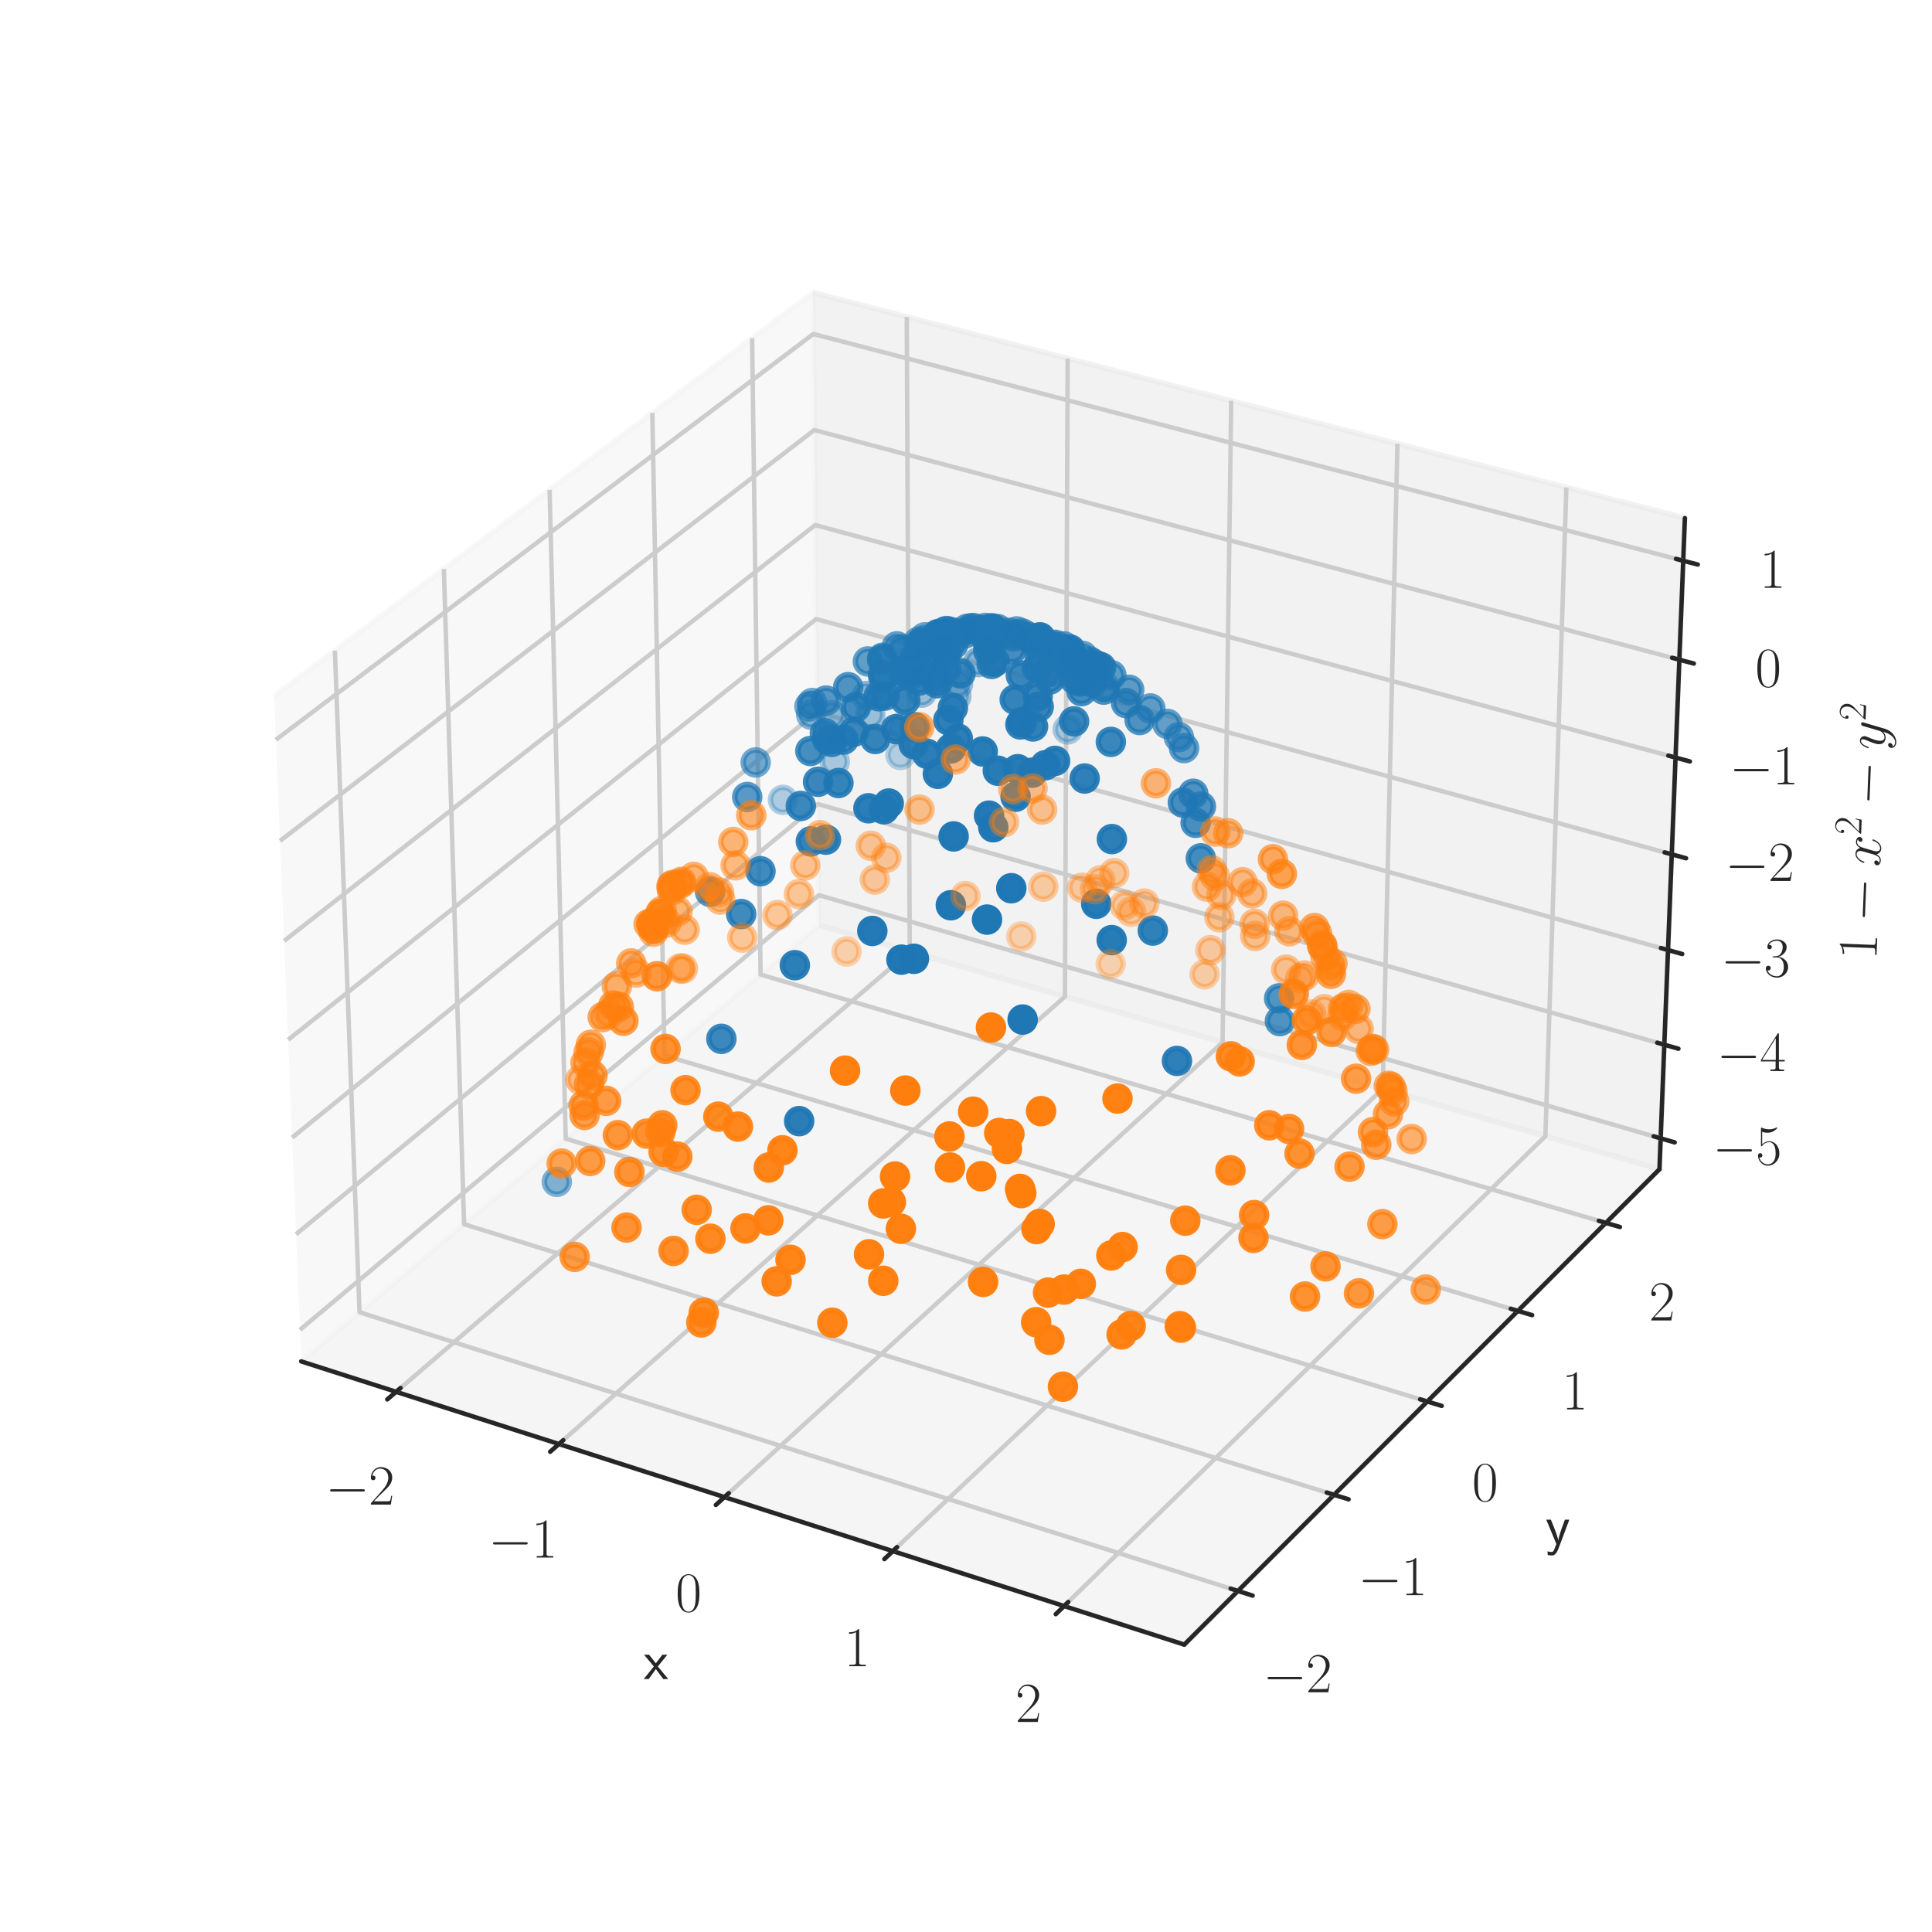 <?xml version="1.0" encoding="utf-8" standalone="no"?>
<!DOCTYPE svg PUBLIC "-//W3C//DTD SVG 1.1//EN"
  "http://www.w3.org/Graphics/SVG/1.1/DTD/svg11.dtd">
<svg xmlns:xlink="http://www.w3.org/1999/xlink" width="347.04pt" height="347.04pt" viewBox="0 0 347.04 347.04" xmlns="http://www.w3.org/2000/svg" version="1.1">
 <defs>
  <style type="text/css">*{stroke-linejoin: round; stroke-linecap: butt}</style>
 </defs>
 <g id="figure_1">
  <g id="patch_1">
   <path d="M 0 347.04 
L 347.04 347.04 
L 347.04 -0 
L 0 -0 
z
" style="fill: #ffffff"/>
  </g>
  <g id="patch_2">
   <path d="M 7.2 339.84 
L 339.84 339.84 
L 339.84 7.2 
L 7.2 7.2 
z
" style="fill: #ffffff"/>
  </g>
  <g id="pane3d_1">
   <g id="patch_3">
    <path d="M 54.107 244.541 
L 147.15 166.2 
L 146.025 52.562 
L 49.235 125.046 
" style="fill: #f2f2f2; opacity: 0.5; stroke: #f2f2f2; stroke-linejoin: miter"/>
   </g>
  </g>
  <g id="pane3d_2">
   <g id="patch_4">
    <path d="M 147.15 166.2 
L 298.083 210.029 
L 302.652 93.064 
L 146.025 52.562 
" style="fill: #e6e6e6; opacity: 0.5; stroke: #e6e6e6; stroke-linejoin: miter"/>
   </g>
  </g>
  <g id="pane3d_3">
   <g id="patch_5">
    <path d="M 54.107 244.541 
L 212.733 295.416 
L 298.083 210.029 
L 147.15 166.2 
" style="fill: #ececec; opacity: 0.5; stroke: #ececec; stroke-linejoin: miter"/>
   </g>
  </g>
  <g id="axis3d_1">
   <g id="line2d_1">
    <path d="M 54.107 244.541 
L 212.733 295.416 
" style="fill: none; stroke: #262626; stroke-width: 0.8; stroke-linecap: round"/>
   </g>
   <g id="text_1">
    <!-- x -->
    <g style="fill: #262626" transform="translate(115.635 301.599) scale(0.1 -0.1)">
     <defs>
      <path id="CMSS17-78" d="M 1587 1414 
L 2656 2739 
L 2099 2739 
L 1363 1777 
L 602 2739 
L 32 2739 
L 1139 1414 
L 0 0 
L 563 0 
L 1363 1121 
L 2195 0 
L 2758 0 
L 1587 1414 
z
" transform="scale(0.016)"/>
     </defs>
     <use xlink:href="#CMSS17-78" transform="scale(0.996)"/>
    </g>
   </g>
   <g id="Line3DCollection_1">
    <path d="M 71.152 250.008 
L 163.415 170.924 
L 162.88 56.92 
" style="fill: none; stroke: #cccccc; stroke-width: 0.8"/>
    <path d="M 100.395 259.387 
L 191.293 179.019 
L 191.783 64.394 
" style="fill: none; stroke: #cccccc; stroke-width: 0.8"/>
    <path d="M 130.131 268.924 
L 219.608 187.241 
L 221.156 71.99 
" style="fill: none; stroke: #cccccc; stroke-width: 0.8"/>
    <path d="M 160.375 278.624 
L 248.371 195.593 
L 251.012 79.71 
" style="fill: none; stroke: #cccccc; stroke-width: 0.8"/>
    <path d="M 191.139 288.49 
L 277.593 204.079 
L 281.361 87.558 
" style="fill: none; stroke: #cccccc; stroke-width: 0.8"/>
   </g>
   <g id="xtick_1">
    <g id="line2d_2">
     <path d="M 71.946 249.328 
L 69.562 251.371 
" style="fill: none; stroke: #262626; stroke-width: 0.8; stroke-linecap: round"/>
    </g>
    <g id="text_2">
     <!-- $\mathdefault{−2}$ -->
     <g style="fill: #262626" transform="translate(58.451 270.264) scale(0.1 -0.1)">
      <defs>
       <path id="CMSY10-0" d="M 4218 1472 
C 4326 1472 4442 1472 4442 1600 
C 4442 1728 4326 1728 4218 1728 
L 755 1728 
C 646 1728 531 1728 531 1600 
C 531 1472 646 1472 755 1472 
L 4218 1472 
z
" transform="scale(0.016)"/>
       <path id="CMR17-32" d="M 2669 989 
L 2554 989 
C 2490 536 2438 459 2413 420 
C 2381 369 1920 369 1830 369 
L 602 369 
C 832 619 1280 1072 1824 1597 
C 2214 1967 2669 2402 2669 3035 
C 2669 3790 2067 4224 1395 4224 
C 691 4224 262 3604 262 3030 
C 262 2780 448 2748 525 2748 
C 589 2748 781 2787 781 3010 
C 781 3207 614 3264 525 3264 
C 486 3264 448 3258 422 3245 
C 544 3790 915 4058 1306 4058 
C 1862 4058 2227 3617 2227 3035 
C 2227 2479 1901 2000 1536 1584 
L 262 146 
L 262 0 
L 2515 0 
L 2669 989 
z
" transform="scale(0.016)"/>
      </defs>
      <use xlink:href="#CMSY10-0" transform="scale(0.996)"/>
      <use xlink:href="#CMR17-32" transform="translate(77.487 0) scale(0.996)"/>
     </g>
    </g>
   </g>
   <g id="xtick_2">
    <g id="line2d_3">
     <path d="M 101.177 258.695 
L 98.827 260.773 
" style="fill: none; stroke: #262626; stroke-width: 0.8; stroke-linecap: round"/>
    </g>
    <g id="text_3">
     <!-- $\mathdefault{−1}$ -->
     <g style="fill: #262626" transform="translate(87.715 279.779) scale(0.1 -0.1)">
      <defs>
       <path id="CMR17-31" d="M 1702 4058 
C 1702 4192 1696 4192 1606 4192 
C 1357 3916 979 3827 621 3827 
C 602 3827 570 3827 563 3808 
C 557 3795 557 3782 557 3648 
C 755 3648 1088 3686 1344 3839 
L 1344 461 
C 1344 236 1331 160 781 160 
L 589 160 
L 589 0 
C 896 0 1216 0 1523 0 
C 1830 0 2150 0 2458 0 
L 2458 160 
L 2266 160 
C 1715 160 1702 230 1702 458 
L 1702 4058 
z
" transform="scale(0.016)"/>
      </defs>
      <use xlink:href="#CMSY10-0" transform="scale(0.996)"/>
      <use xlink:href="#CMR17-31" transform="translate(77.487 0) scale(0.996)"/>
     </g>
    </g>
   </g>
   <g id="xtick_3">
    <g id="line2d_4">
     <path d="M 130.902 268.22 
L 128.587 270.334 
" style="fill: none; stroke: #262626; stroke-width: 0.8; stroke-linecap: round"/>
    </g>
    <g id="text_4">
     <!-- $\mathdefault{0}$ -->
     <g style="fill: #262626" transform="translate(121.349 289.455) scale(0.1 -0.1)">
      <defs>
       <path id="CMR17-30" d="M 2688 2025 
C 2688 2416 2682 3080 2413 3591 
C 2176 4039 1798 4198 1466 4198 
C 1158 4198 768 4058 525 3597 
C 269 3118 243 2524 243 2025 
C 243 1661 250 1106 448 619 
C 723 -39 1216 -128 1466 -128 
C 1760 -128 2208 -7 2470 600 
C 2662 1042 2688 1559 2688 2025 
z
M 1466 -26 
C 1056 -26 813 325 723 812 
C 653 1188 653 1738 653 2096 
C 653 2588 653 2997 736 3387 
C 858 3929 1216 4096 1466 4096 
C 1728 4096 2067 3923 2189 3400 
C 2272 3036 2278 2607 2278 2096 
C 2278 1680 2278 1169 2202 792 
C 2067 95 1690 -26 1466 -26 
z
" transform="scale(0.016)"/>
      </defs>
      <use xlink:href="#CMR17-30" transform="scale(0.996)"/>
     </g>
    </g>
   </g>
   <g id="xtick_4">
    <g id="line2d_5">
     <path d="M 161.133 277.908 
L 158.855 280.058 
" style="fill: none; stroke: #262626; stroke-width: 0.8; stroke-linecap: round"/>
    </g>
    <g id="text_5">
     <!-- $\mathdefault{1}$ -->
     <g style="fill: #262626" transform="translate(151.617 299.296) scale(0.1 -0.1)">
      <use xlink:href="#CMR17-31" transform="scale(0.996)"/>
     </g>
    </g>
   </g>
   <g id="xtick_5">
    <g id="line2d_6">
     <path d="M 191.884 287.763 
L 189.645 289.949 
" style="fill: none; stroke: #262626; stroke-width: 0.8; stroke-linecap: round"/>
    </g>
    <g id="text_6">
     <!-- $\mathdefault{2}$ -->
     <g style="fill: #262626" transform="translate(182.407 309.307) scale(0.1 -0.1)">
      <use xlink:href="#CMR17-32" transform="scale(0.996)"/>
     </g>
    </g>
   </g>
  </g>
  <g id="axis3d_2">
   <g id="line2d_7">
    <path d="M 298.083 210.029 
L 212.733 295.416 
" style="fill: none; stroke: #262626; stroke-width: 0.8; stroke-linecap: round"/>
   </g>
   <g id="text_7">
    <!-- y -->
    <g style="fill: #262626" transform="translate(277.626 277.365) scale(0.1 -0.1)">
     <defs>
      <path id="CMSS17-79" d="M 2675 2752 
L 2176 2752 
C 1632 1294 1446 702 1434 383 
L 1427 383 
C 1408 696 1126 1460 902 2007 
L 602 2752 
L 83 2752 
L 1216 13 
C 1146 -178 1043 -465 1011 -529 
C 870 -885 774 -885 672 -885 
C 646 -885 442 -885 211 -809 
L 250 -1229 
C 410 -1261 570 -1280 685 -1280 
C 845 -1280 1165 -1280 1459 -497 
L 2675 2752 
z
" transform="scale(0.016)"/>
     </defs>
     <use xlink:href="#CMSS17-79" transform="scale(0.996)"/>
    </g>
   </g>
   <g id="Line3DCollection_2">
    <path d="M 60.156 116.867 
L 64.58 235.724 
L 222.367 285.778 
" style="fill: none; stroke: #cccccc; stroke-width: 0.8"/>
    <path d="M 79.728 102.21 
L 83.364 219.907 
L 239.63 268.508 
" style="fill: none; stroke: #cccccc; stroke-width: 0.8"/>
    <path d="M 98.726 87.983 
L 101.618 204.538 
L 256.384 251.746 
" style="fill: none; stroke: #cccccc; stroke-width: 0.8"/>
    <path d="M 117.176 74.166 
L 119.364 189.596 
L 272.652 235.471 
" style="fill: none; stroke: #cccccc; stroke-width: 0.8"/>
    <path d="M 135.101 60.742 
L 136.623 175.064 
L 288.454 219.662 
" style="fill: none; stroke: #cccccc; stroke-width: 0.8"/>
   </g>
   <g id="xtick_6">
    <g id="line2d_8">
     <path d="M 221.048 285.36 
L 225.008 286.616 
" style="fill: none; stroke: #262626; stroke-width: 0.8; stroke-linecap: round"/>
    </g>
    <g id="text_8">
     <!-- $\mathdefault{−2}$ -->
     <g style="fill: #262626" transform="translate(226.839 303.981) scale(0.1 -0.1)">
      <use xlink:href="#CMSY10-0" transform="scale(0.996)"/>
      <use xlink:href="#CMR17-32" transform="translate(77.487 0) scale(0.996)"/>
     </g>
    </g>
   </g>
   <g id="xtick_7">
    <g id="line2d_9">
     <path d="M 238.324 268.102 
L 242.243 269.32 
" style="fill: none; stroke: #262626; stroke-width: 0.8; stroke-linecap: round"/>
    </g>
    <g id="text_9">
     <!-- $\mathdefault{−1}$ -->
     <g style="fill: #262626" transform="translate(243.946 286.535) scale(0.1 -0.1)">
      <use xlink:href="#CMSY10-0" transform="scale(0.996)"/>
      <use xlink:href="#CMR17-31" transform="translate(77.487 0) scale(0.996)"/>
     </g>
    </g>
   </g>
   <g id="xtick_8">
    <g id="line2d_10">
     <path d="M 255.092 251.352 
L 258.971 252.535 
" style="fill: none; stroke: #262626; stroke-width: 0.8; stroke-linecap: round"/>
    </g>
    <g id="text_10">
     <!-- $\mathdefault{0}$ -->
     <g style="fill: #262626" transform="translate(264.424 269.603) scale(0.1 -0.1)">
      <use xlink:href="#CMR17-30" transform="scale(0.996)"/>
     </g>
    </g>
   </g>
   <g id="xtick_9">
    <g id="line2d_11">
     <path d="M 271.373 235.088 
L 275.212 236.237 
" style="fill: none; stroke: #262626; stroke-width: 0.8; stroke-linecap: round"/>
    </g>
    <g id="text_11">
     <!-- $\mathdefault{1}$ -->
     <g style="fill: #262626" transform="translate(280.545 253.163) scale(0.1 -0.1)">
      <use xlink:href="#CMR17-31" transform="scale(0.996)"/>
     </g>
    </g>
   </g>
   <g id="xtick_10">
    <g id="line2d_12">
     <path d="M 287.188 219.29 
L 290.989 220.407 
" style="fill: none; stroke: #262626; stroke-width: 0.8; stroke-linecap: round"/>
    </g>
    <g id="text_12">
     <!-- $\mathdefault{2}$ -->
     <g style="fill: #262626" transform="translate(296.205 237.194) scale(0.1 -0.1)">
      <use xlink:href="#CMR17-32" transform="scale(0.996)"/>
     </g>
    </g>
   </g>
  </g>
  <g id="axis3d_3">
   <g id="line2d_13">
    <path d="M 298.083 210.029 
L 302.652 93.064 
" style="fill: none; stroke: #262626; stroke-width: 0.8; stroke-linecap: round"/>
   </g>
   <g id="text_13">
    <!-- $1 - x^2 - y^2$ -->
    <g style="fill: #262626" transform="translate(337.042 172.462) rotate(-87.763) scale(0.1 -0.1)">
     <defs>
      <path id="CMMI12-78" d="M 3034 2606 
C 2829 2567 2752 2414 2752 2293 
C 2752 2139 2874 2088 2963 2088 
C 3155 2088 3290 2254 3290 2427 
C 3290 2695 2982 2816 2714 2816 
C 2323 2816 2106 2433 2048 2312 
C 1901 2816 1504 2816 1389 2816 
C 736 2816 390 1980 390 1839 
C 390 1814 416 1782 461 1782 
C 512 1782 525 1820 538 1846 
C 755 2555 1184 2689 1370 2689 
C 1658 2689 1715 2420 1715 2267 
C 1715 2127 1677 1980 1600 1673 
L 1382 798 
C 1286 415 1101 64 762 64 
C 730 64 570 64 435 147 
C 666 192 717 383 717 460 
C 717 588 621 664 499 664 
C 346 664 179 530 179 326 
C 179 57 480 -64 755 -64 
C 1062 -64 1280 179 1414 441 
C 1517 64 1837 -64 2074 -64 
C 2726 -64 3072 773 3072 913 
C 3072 945 3046 971 3008 971 
C 2950 971 2944 939 2925 888 
C 2752 326 2381 64 2093 64 
C 1869 64 1747 230 1747 492 
C 1747 632 1773 734 1875 1156 
L 2099 2024 
C 2195 2408 2413 2689 2707 2689 
C 2720 2689 2899 2689 3034 2606 
z
" transform="scale(0.016)"/>
      <path id="CMMI12-79" d="M 1683 -700 
C 1510 -939 1261 -1152 947 -1152 
C 870 -1152 563 -1152 467 -889 
C 486 -895 518 -895 531 -895 
C 723 -895 851 -729 851 -582 
C 851 -435 730 -384 634 -384 
C 531 -384 307 -458 307 -759 
C 307 -1071 582 -1286 947 -1286 
C 1587 -1286 2234 -700 2413 6 
L 3040 2485 
C 3046 2517 3059 2556 3059 2594 
C 3059 2689 2982 2753 2886 2753 
C 2829 2753 2694 2727 2643 2535 
L 2170 658 
C 2138 543 2138 530 2086 460 
C 1958 281 1747 64 1440 64 
C 1082 64 1050 415 1050 588 
C 1050 952 1222 1443 1395 1903 
C 1466 2088 1504 2178 1504 2305 
C 1504 2574 1312 2816 998 2816 
C 410 2816 173 1890 173 1839 
C 173 1814 198 1782 243 1782 
C 301 1782 307 1807 333 1897 
C 486 2433 730 2689 979 2689 
C 1037 2689 1146 2689 1146 2478 
C 1146 2312 1075 2127 979 1884 
C 666 1047 666 837 666 683 
C 666 77 1101 -64 1421 -64 
C 1606 -64 1837 -6 2061 230 
L 2067 224 
C 1971 -147 1907 -392 1683 -700 
z
" transform="scale(0.016)"/>
     </defs>
     <use xlink:href="#CMR17-31" transform="scale(0.996)"/>
     <use xlink:href="#CMSY10-0" transform="translate(67.83 0) scale(0.996)"/>
     <use xlink:href="#CMMI12-78" transform="translate(167.456 0) scale(0.996)"/>
     <use xlink:href="#CMR17-32" transform="translate(222.89 36.154) scale(0.697)"/>
     <use xlink:href="#CMSY10-0" transform="translate(277.511 0) scale(0.996)"/>
     <use xlink:href="#CMMI12-79" transform="translate(377.138 0) scale(0.996)"/>
     <use xlink:href="#CMR17-32" transform="translate(428.276 36.154) scale(0.697)"/>
    </g>
   </g>
   <g id="Line3DCollection_3">
    <path d="M 298.3 204.476 
L 147.096 160.798 
L 53.876 238.875 
" style="fill: none; stroke: #cccccc; stroke-width: 0.8"/>
    <path d="M 298.957 187.657 
L 146.934 144.437 
L 53.176 221.708 
" style="fill: none; stroke: #cccccc; stroke-width: 0.8"/>
    <path d="M 299.621 170.653 
L 146.771 127.905 
L 52.468 204.346 
" style="fill: none; stroke: #cccccc; stroke-width: 0.8"/>
    <path d="M 300.293 153.461 
L 146.605 111.197 
L 51.752 186.785 
" style="fill: none; stroke: #cccccc; stroke-width: 0.8"/>
    <path d="M 300.972 136.078 
L 146.438 94.312 
L 51.028 169.024 
" style="fill: none; stroke: #cccccc; stroke-width: 0.8"/>
    <path d="M 301.659 118.501 
L 146.269 77.245 
L 50.296 151.058 
" style="fill: none; stroke: #cccccc; stroke-width: 0.8"/>
    <path d="M 302.353 100.726 
L 146.098 59.995 
L 49.555 132.883 
" style="fill: none; stroke: #cccccc; stroke-width: 0.8"/>
   </g>
   <g id="xtick_11">
    <g id="line2d_14">
     <path d="M 297.039 204.112 
L 300.823 205.205 
" style="fill: none; stroke: #262626; stroke-width: 0.8; stroke-linecap: round"/>
    </g>
    <g id="text_14">
     <!-- $\mathdefault{−5}$ -->
     <g style="fill: #262626" transform="translate(307.623 209.187) scale(0.1 -0.1)">
      <defs>
       <path id="CMR17-35" d="M 730 3692 
C 794 3666 1056 3584 1325 3584 
C 1920 3584 2246 3911 2432 4100 
C 2432 4157 2432 4192 2394 4192 
C 2387 4192 2374 4192 2323 4163 
C 2099 4058 1837 3973 1517 3973 
C 1325 3973 1037 3999 723 4139 
C 653 4171 640 4171 634 4171 
C 602 4171 595 4164 595 4037 
L 595 2203 
C 595 2089 595 2057 659 2057 
C 691 2057 704 2070 736 2114 
C 941 2401 1222 2522 1542 2522 
C 1766 2522 2246 2382 2246 1289 
C 2246 1085 2246 715 2054 421 
C 1894 159 1645 25 1370 25 
C 947 25 518 320 403 814 
C 429 807 480 795 506 795 
C 589 795 749 840 749 1038 
C 749 1210 627 1280 506 1280 
C 358 1280 262 1190 262 1011 
C 262 454 704 -128 1382 -128 
C 2042 -128 2669 440 2669 1264 
C 2669 2030 2170 2624 1549 2624 
C 1222 2624 947 2503 730 2274 
L 730 3692 
z
" transform="scale(0.016)"/>
      </defs>
      <use xlink:href="#CMSY10-0" transform="scale(0.996)"/>
      <use xlink:href="#CMR17-35" transform="translate(77.487 0) scale(0.996)"/>
     </g>
    </g>
   </g>
   <g id="xtick_12">
    <g id="line2d_15">
     <path d="M 297.689 187.296 
L 301.495 188.378 
" style="fill: none; stroke: #262626; stroke-width: 0.8; stroke-linecap: round"/>
    </g>
    <g id="text_15">
     <!-- $\mathdefault{−4}$ -->
     <g style="fill: #262626" transform="translate(308.364 192.39) scale(0.1 -0.1)">
      <defs>
       <path id="CMR17-34" d="M 2150 4122 
C 2150 4256 2144 4256 2029 4256 
L 128 1254 
L 128 1088 
L 1779 1088 
L 1779 457 
C 1779 224 1766 160 1318 160 
L 1197 160 
L 1197 0 
C 1402 0 1747 0 1965 0 
C 2182 0 2528 0 2733 0 
L 2733 160 
L 2611 160 
C 2163 160 2150 224 2150 457 
L 2150 1088 
L 2803 1088 
L 2803 1254 
L 2150 1254 
L 2150 4122 
z
M 1798 3703 
L 1798 1254 
L 256 1254 
L 1798 3703 
z
" transform="scale(0.016)"/>
      </defs>
      <use xlink:href="#CMSY10-0" transform="scale(0.996)"/>
      <use xlink:href="#CMR17-34" transform="translate(77.487 0) scale(0.996)"/>
     </g>
    </g>
   </g>
   <g id="xtick_13">
    <g id="line2d_16">
     <path d="M 298.346 170.296 
L 302.173 171.366 
" style="fill: none; stroke: #262626; stroke-width: 0.8; stroke-linecap: round"/>
    </g>
    <g id="text_16">
     <!-- $\mathdefault{−3}$ -->
     <g style="fill: #262626" transform="translate(309.114 175.409) scale(0.1 -0.1)">
      <defs>
       <path id="CMR17-33" d="M 1414 2157 
C 1984 2157 2234 1662 2234 1090 
C 2234 320 1824 25 1453 25 
C 1114 25 563 194 390 693 
C 422 680 454 680 486 680 
C 640 680 755 782 755 948 
C 755 1133 614 1216 486 1216 
C 378 1216 211 1165 211 926 
C 211 335 787 -128 1466 -128 
C 2176 -128 2720 430 2720 1085 
C 2720 1707 2208 2157 1600 2227 
C 2086 2328 2554 2756 2554 3329 
C 2554 3820 2048 4179 1472 4179 
C 890 4179 378 3829 378 3329 
C 378 3110 544 3072 627 3072 
C 762 3072 877 3155 877 3321 
C 877 3486 762 3569 627 3569 
C 602 3569 570 3569 544 3557 
C 730 3959 1235 4032 1459 4032 
C 1683 4032 2106 3925 2106 3320 
C 2106 3143 2080 2828 1862 2550 
C 1670 2304 1453 2304 1242 2284 
C 1210 2284 1062 2269 1037 2269 
C 992 2263 966 2257 966 2208 
C 966 2163 973 2157 1101 2157 
L 1414 2157 
z
" transform="scale(0.016)"/>
      </defs>
      <use xlink:href="#CMSY10-0" transform="scale(0.996)"/>
      <use xlink:href="#CMR17-33" transform="translate(77.487 0) scale(0.996)"/>
     </g>
    </g>
   </g>
   <g id="xtick_14">
    <g id="line2d_17">
     <path d="M 299.011 153.108 
L 302.86 154.167 
" style="fill: none; stroke: #262626; stroke-width: 0.8; stroke-linecap: round"/>
    </g>
    <g id="text_17">
     <!-- $\mathdefault{−2}$ -->
     <g style="fill: #262626" transform="translate(309.871 158.241) scale(0.1 -0.1)">
      <use xlink:href="#CMSY10-0" transform="scale(0.996)"/>
      <use xlink:href="#CMR17-32" transform="translate(77.487 0) scale(0.996)"/>
     </g>
    </g>
   </g>
   <g id="xtick_15">
    <g id="line2d_18">
     <path d="M 299.682 135.729 
L 303.553 136.776 
" style="fill: none; stroke: #262626; stroke-width: 0.8; stroke-linecap: round"/>
    </g>
    <g id="text_18">
     <!-- $\mathdefault{−1}$ -->
     <g style="fill: #262626" transform="translate(310.637 140.883) scale(0.1 -0.1)">
      <use xlink:href="#CMSY10-0" transform="scale(0.996)"/>
      <use xlink:href="#CMR17-31" transform="translate(77.487 0) scale(0.996)"/>
     </g>
    </g>
   </g>
   <g id="xtick_16">
    <g id="line2d_19">
     <path d="M 300.362 118.156 
L 304.255 119.19 
" style="fill: none; stroke: #262626; stroke-width: 0.8; stroke-linecap: round"/>
    </g>
    <g id="text_19">
     <!-- $\mathdefault{0}$ -->
     <g style="fill: #262626" transform="translate(315.286 123.332) scale(0.1 -0.1)">
      <use xlink:href="#CMR17-30" transform="scale(0.996)"/>
     </g>
    </g>
   </g>
   <g id="xtick_17">
    <g id="line2d_20">
     <path d="M 301.049 100.386 
L 304.965 101.407 
" style="fill: none; stroke: #262626; stroke-width: 0.8; stroke-linecap: round"/>
    </g>
    <g id="text_20">
     <!-- $\mathdefault{1}$ -->
     <g style="fill: #262626" transform="translate(316.07 105.583) scale(0.1 -0.1)">
      <use xlink:href="#CMR17-31" transform="scale(0.996)"/>
     </g>
    </g>
   </g>
  </g>
  <g id="axes_1">
   <g id="Path3DCollection_1">
    <defs>
     <path id="C0_0_40d3b39329" d="M 0 2.236 
C 0.593 2.236 1.162 2 1.581 1.581 
C 2 1.162 2.236 0.593 2.236 -0 
C 2.236 -0.593 2 -1.162 1.581 -1.581 
C 1.162 -2 0.593 -2.236 0 -2.236 
C -0.593 -2.236 -1.162 -2 -1.581 -1.581 
C -2 -1.162 -2.236 -0.593 -2.236 0 
C -2.236 0.593 -2 1.162 -1.581 1.581 
C -1.162 2 -0.593 2.236 0 2.236 
z
"/>
    </defs>
    <g clip-path="url(#p5aed7bef68)">
     <use xlink:href="#C0_0_40d3b39329" x="161.747" y="135.624" style="fill: #1f77b4; fill-opacity: 0.3; stroke: #1f77b4; stroke-opacity: 0.3"/>
    </g>
    <g clip-path="url(#p5aed7bef68)">
     <use xlink:href="#C0_0_40d3b39329" x="140.639" y="143.675" style="fill: #1f77b4; fill-opacity: 0.339; stroke: #1f77b4; stroke-opacity: 0.339"/>
    </g>
    <g clip-path="url(#p5aed7bef68)">
     <use xlink:href="#C0_0_40d3b39329" x="149.957" y="136.804" style="fill: #1f77b4; fill-opacity: 0.348; stroke: #1f77b4; stroke-opacity: 0.348"/>
    </g>
    <g clip-path="url(#p5aed7bef68)">
     <use xlink:href="#C0_0_40d3b39329" x="191.79" y="131.022" style="fill: #1f77b4; fill-opacity: 0.358; stroke: #1f77b4; stroke-opacity: 0.358"/>
    </g>
    <g clip-path="url(#p5aed7bef68)">
     <use xlink:href="#C0_0_40d3b39329" x="162.027" y="130.592" style="fill: #1f77b4; fill-opacity: 0.362; stroke: #1f77b4; stroke-opacity: 0.362"/>
    </g>
    <g clip-path="url(#p5aed7bef68)">
     <use xlink:href="#C0_0_40d3b39329" x="171.791" y="125.085" style="fill: #1f77b4; fill-opacity: 0.41; stroke: #1f77b4; stroke-opacity: 0.41"/>
    </g>
    <g clip-path="url(#p5aed7bef68)">
     <use xlink:href="#C0_0_40d3b39329" x="156.319" y="128.368" style="fill: #1f77b4; fill-opacity: 0.423; stroke: #1f77b4; stroke-opacity: 0.423"/>
    </g>
    <g clip-path="url(#p5aed7bef68)">
     <use xlink:href="#C0_0_40d3b39329" x="165.578" y="124.417" style="fill: #1f77b4; fill-opacity: 0.435; stroke: #1f77b4; stroke-opacity: 0.435"/>
    </g>
    <g clip-path="url(#p5aed7bef68)">
     <use xlink:href="#C0_0_40d3b39329" x="172.085" y="122.829" style="fill: #1f77b4; fill-opacity: 0.443; stroke: #1f77b4; stroke-opacity: 0.443"/>
    </g>
    <g clip-path="url(#p5aed7bef68)">
     <use xlink:href="#C0_0_40d3b39329" x="155.67" y="125.015" style="fill: #1f77b4; fill-opacity: 0.484; stroke: #1f77b4; stroke-opacity: 0.484"/>
    </g>
    <g clip-path="url(#p5aed7bef68)">
     <use xlink:href="#C0_0_40d3b39329" x="149.318" y="128.473" style="fill: #1f77b4; fill-opacity: 0.486; stroke: #1f77b4; stroke-opacity: 0.486"/>
    </g>
    <g clip-path="url(#p5aed7bef68)">
     <use xlink:href="#C0_0_40d3b39329" x="175.758" y="118.917" style="fill: #1f77b4; fill-opacity: 0.504; stroke: #1f77b4; stroke-opacity: 0.504"/>
    </g>
    <g clip-path="url(#p5aed7bef68)">
     <use xlink:href="#C0_0_40d3b39329" x="163.634" y="120.487" style="fill: #1f77b4; fill-opacity: 0.51; stroke: #1f77b4; stroke-opacity: 0.51"/>
    </g>
    <g clip-path="url(#p5aed7bef68)">
     <use xlink:href="#C0_0_40d3b39329" x="198.425" y="123.322" style="fill: #1f77b4; fill-opacity: 0.531; stroke: #1f77b4; stroke-opacity: 0.531"/>
    </g>
    <g clip-path="url(#p5aed7bef68)">
     <use xlink:href="#C0_0_40d3b39329" x="145.708" y="128.383" style="fill: #1f77b4; fill-opacity: 0.548; stroke: #1f77b4; stroke-opacity: 0.548"/>
    </g>
    <g clip-path="url(#p5aed7bef68)">
     <use xlink:href="#C0_0_40d3b39329" x="100.02" y="212.29" style="fill: #1f77b4; fill-opacity: 0.549; stroke: #1f77b4; stroke-opacity: 0.549"/>
    </g>
    <g clip-path="url(#p5aed7bef68)">
     <use xlink:href="#C0_0_40d3b39329" x="177.622" y="116.474" style="fill: #1f77b4; fill-opacity: 0.553; stroke: #1f77b4; stroke-opacity: 0.553"/>
    </g>
    <g clip-path="url(#p5aed7bef68)">
     <use xlink:href="#C0_0_40d3b39329" x="169.452" y="115.088" style="fill: #1f77b4; fill-opacity: 0.605; stroke: #1f77b4; stroke-opacity: 0.605"/>
    </g>
    <g clip-path="url(#p5aed7bef68)">
     <use xlink:href="#C0_0_40d3b39329" x="185.707" y="115.509" style="fill: #1f77b4; fill-opacity: 0.608; stroke: #1f77b4; stroke-opacity: 0.608"/>
    </g>
    <g clip-path="url(#p5aed7bef68)">
     <use xlink:href="#C0_0_40d3b39329" x="135.74" y="136.955" style="fill: #1f77b4; fill-opacity: 0.611; stroke: #1f77b4; stroke-opacity: 0.611"/>
    </g>
    <g clip-path="url(#p5aed7bef68)">
     <use xlink:href="#C0_0_40d3b39329" x="167.414" y="115.241" style="fill: #1f77b4; fill-opacity: 0.613; stroke: #1f77b4; stroke-opacity: 0.613"/>
    </g>
    <g clip-path="url(#p5aed7bef68)">
     <use xlink:href="#C0_0_40d3b39329" x="145.397" y="126.884" style="fill: #1f77b4; fill-opacity: 0.624; stroke: #1f77b4; stroke-opacity: 0.624"/>
    </g>
    <g clip-path="url(#p5aed7bef68)">
     <use xlink:href="#C0_0_40d3b39329" x="186.127" y="115.148" style="fill: #1f77b4; fill-opacity: 0.626; stroke: #1f77b4; stroke-opacity: 0.626"/>
    </g>
    <g clip-path="url(#p5aed7bef68)">
     <use xlink:href="#C0_0_40d3b39329" x="196.198" y="119.146" style="fill: #1f77b4; fill-opacity: 0.629; stroke: #1f77b4; stroke-opacity: 0.629"/>
    </g>
    <g clip-path="url(#p5aed7bef68)">
     <use xlink:href="#C0_0_40d3b39329" x="169.527" y="114.318" style="fill: #1f77b4; fill-opacity: 0.632; stroke: #1f77b4; stroke-opacity: 0.632"/>
    </g>
    <g clip-path="url(#p5aed7bef68)">
     <use xlink:href="#C0_0_40d3b39329" x="197.761" y="119.922" style="fill: #1f77b4; fill-opacity: 0.638; stroke: #1f77b4; stroke-opacity: 0.638"/>
    </g>
    <g clip-path="url(#p5aed7bef68)">
     <use xlink:href="#C0_0_40d3b39329" x="164.987" y="115.267" style="fill: #1f77b4; fill-opacity: 0.638; stroke: #1f77b4; stroke-opacity: 0.638"/>
    </g>
    <g clip-path="url(#p5aed7bef68)">
     <use xlink:href="#C0_0_40d3b39329" x="192.191" y="116.941" style="fill: #1f77b4; fill-opacity: 0.643; stroke: #1f77b4; stroke-opacity: 0.643"/>
    </g>
    <g clip-path="url(#p5aed7bef68)">
     <use xlink:href="#C0_0_40d3b39329" x="191.681" y="116.702" style="fill: #1f77b4; fill-opacity: 0.644; stroke: #1f77b4; stroke-opacity: 0.644"/>
    </g>
    <g clip-path="url(#p5aed7bef68)">
     <use xlink:href="#C0_0_40d3b39329" x="145.906" y="126.283" style="fill: #1f77b4; fill-opacity: 0.645; stroke: #1f77b4; stroke-opacity: 0.645"/>
    </g>
    <g clip-path="url(#p5aed7bef68)">
     <use xlink:href="#C0_0_40d3b39329" x="181.197" y="113.662" style="fill: #1f77b4; fill-opacity: 0.649; stroke: #1f77b4; stroke-opacity: 0.649"/>
    </g>
    <g clip-path="url(#p5aed7bef68)">
     <use xlink:href="#C0_0_40d3b39329" x="177.534" y="113.339" style="fill: #1f77b4; fill-opacity: 0.65; stroke: #1f77b4; stroke-opacity: 0.65"/>
    </g>
    <g clip-path="url(#p5aed7bef68)">
     <use xlink:href="#C0_0_40d3b39329" x="192.247" y="116.726" style="fill: #1f77b4; fill-opacity: 0.662; stroke: #1f77b4; stroke-opacity: 0.662"/>
    </g>
    <g clip-path="url(#p5aed7bef68)">
     <use xlink:href="#C0_0_40d3b39329" x="168.642" y="113.889" style="fill: #1f77b4; fill-opacity: 0.663; stroke: #1f77b4; stroke-opacity: 0.663"/>
    </g>
    <g clip-path="url(#p5aed7bef68)">
     <use xlink:href="#C0_0_40d3b39329" x="168.412" y="113.926" style="fill: #1f77b4; fill-opacity: 0.664; stroke: #1f77b4; stroke-opacity: 0.664"/>
    </g>
    <g clip-path="url(#p5aed7bef68)">
     <use xlink:href="#C0_0_40d3b39329" x="166.141" y="114.479" style="fill: #1f77b4; fill-opacity: 0.664; stroke: #1f77b4; stroke-opacity: 0.664"/>
    </g>
    <g clip-path="url(#p5aed7bef68)">
     <use xlink:href="#C0_0_40d3b39329" x="194.489" y="117.815" style="fill: #1f77b4; fill-opacity: 0.665; stroke: #1f77b4; stroke-opacity: 0.665"/>
    </g>
    <g clip-path="url(#p5aed7bef68)">
     <use xlink:href="#C0_0_40d3b39329" x="183.693" y="113.8" style="fill: #1f77b4; fill-opacity: 0.669; stroke: #1f77b4; stroke-opacity: 0.669"/>
    </g>
    <g clip-path="url(#p5aed7bef68)">
     <use xlink:href="#C0_0_40d3b39329" x="178.397" y="113.027" style="fill: #1f77b4; fill-opacity: 0.673; stroke: #1f77b4; stroke-opacity: 0.673"/>
    </g>
    <g clip-path="url(#p5aed7bef68)">
     <use xlink:href="#C0_0_40d3b39329" x="169.646" y="113.505" style="fill: #1f77b4; fill-opacity: 0.679; stroke: #1f77b4; stroke-opacity: 0.679"/>
    </g>
    <g clip-path="url(#p5aed7bef68)">
     <use xlink:href="#C0_0_40d3b39329" x="209.707" y="130.037" style="fill: #1f77b4; fill-opacity: 0.68; stroke: #1f77b4; stroke-opacity: 0.68"/>
    </g>
    <g clip-path="url(#p5aed7bef68)">
     <use xlink:href="#C0_0_40d3b39329" x="211.759" y="132.402" style="fill: #1f77b4; fill-opacity: 0.681; stroke: #1f77b4; stroke-opacity: 0.681"/>
    </g>
    <g clip-path="url(#p5aed7bef68)">
     <use xlink:href="#C0_0_40d3b39329" x="186.797" y="114.496" style="fill: #1f77b4; fill-opacity: 0.683; stroke: #1f77b4; stroke-opacity: 0.683"/>
    </g>
    <g clip-path="url(#p5aed7bef68)">
     <use xlink:href="#C0_0_40d3b39329" x="186.783" y="114.48" style="fill: #1f77b4; fill-opacity: 0.686; stroke: #1f77b4; stroke-opacity: 0.686"/>
    </g>
    <g clip-path="url(#p5aed7bef68)">
     <use xlink:href="#C0_0_40d3b39329" x="174.973" y="112.854" style="fill: #1f77b4; fill-opacity: 0.688; stroke: #1f77b4; stroke-opacity: 0.688"/>
    </g>
    <g clip-path="url(#p5aed7bef68)">
     <use xlink:href="#C0_0_40d3b39329" x="191.148" y="116.118" style="fill: #1f77b4; fill-opacity: 0.688; stroke: #1f77b4; stroke-opacity: 0.688"/>
    </g>
    <g clip-path="url(#p5aed7bef68)">
     <use xlink:href="#C0_0_40d3b39329" x="155.897" y="118.811" style="fill: #1f77b4; fill-opacity: 0.688; stroke: #1f77b4; stroke-opacity: 0.688"/>
    </g>
    <g clip-path="url(#p5aed7bef68)">
     <use xlink:href="#C0_0_40d3b39329" x="161.109" y="116.1" style="fill: #1f77b4; fill-opacity: 0.689; stroke: #1f77b4; stroke-opacity: 0.689"/>
    </g>
    <g clip-path="url(#p5aed7bef68)">
     <use xlink:href="#C0_0_40d3b39329" x="182.656" y="113.421" style="fill: #1f77b4; fill-opacity: 0.695; stroke: #1f77b4; stroke-opacity: 0.695"/>
    </g>
    <g clip-path="url(#p5aed7bef68)">
     <use xlink:href="#C0_0_40d3b39329" x="169.951" y="113.353" style="fill: #1f77b4; fill-opacity: 0.695; stroke: #1f77b4; stroke-opacity: 0.695"/>
    </g>
    <g clip-path="url(#p5aed7bef68)">
     <use xlink:href="#C0_0_40d3b39329" x="178.231" y="112.859" style="fill: #1f77b4; fill-opacity: 0.696; stroke: #1f77b4; stroke-opacity: 0.696"/>
    </g>
    <g clip-path="url(#p5aed7bef68)">
     <use xlink:href="#C0_0_40d3b39329" x="197.781" y="119.846" style="fill: #1f77b4; fill-opacity: 0.697; stroke: #1f77b4; stroke-opacity: 0.697"/>
    </g>
    <g clip-path="url(#p5aed7bef68)">
     <use xlink:href="#C0_0_40d3b39329" x="206.634" y="127.259" style="fill: #1f77b4; fill-opacity: 0.699; stroke: #1f77b4; stroke-opacity: 0.699"/>
    </g>
    <g clip-path="url(#p5aed7bef68)">
     <use xlink:href="#C0_0_40d3b39329" x="192.24" y="116.664" style="fill: #1f77b4; fill-opacity: 0.7; stroke: #1f77b4; stroke-opacity: 0.7"/>
    </g>
    <g clip-path="url(#p5aed7bef68)">
     <use xlink:href="#C0_0_40d3b39329" x="177.005" y="112.796" style="fill: #1f77b4; fill-opacity: 0.702; stroke: #1f77b4; stroke-opacity: 0.702"/>
    </g>
    <g clip-path="url(#p5aed7bef68)">
     <use xlink:href="#C0_0_40d3b39329" x="212.691" y="134.375" style="fill: #1f77b4; fill-opacity: 0.703; stroke: #1f77b4; stroke-opacity: 0.703"/>
    </g>
    <g clip-path="url(#p5aed7bef68)">
     <use xlink:href="#C0_0_40d3b39329" x="199.634" y="121.277" style="fill: #1f77b4; fill-opacity: 0.705; stroke: #1f77b4; stroke-opacity: 0.705"/>
    </g>
    <g clip-path="url(#p5aed7bef68)">
     <use xlink:href="#C0_0_40d3b39329" x="202.84" y="123.902" style="fill: #1f77b4; fill-opacity: 0.707; stroke: #1f77b4; stroke-opacity: 0.707"/>
    </g>
    <g clip-path="url(#p5aed7bef68)">
     <use xlink:href="#C0_0_40d3b39329" x="174.543" y="112.822" style="fill: #1f77b4; fill-opacity: 0.708; stroke: #1f77b4; stroke-opacity: 0.708"/>
    </g>
    <g clip-path="url(#p5aed7bef68)">
     <use xlink:href="#C0_0_40d3b39329" x="197.136" y="119.598" style="fill: #1f77b4; fill-opacity: 0.71; stroke: #1f77b4; stroke-opacity: 0.71"/>
    </g>
    <g clip-path="url(#p5aed7bef68)">
     <use xlink:href="#C0_0_40d3b39329" x="186.935" y="114.61" style="fill: #1f77b4; fill-opacity: 0.717; stroke: #1f77b4; stroke-opacity: 0.717"/>
    </g>
    <g clip-path="url(#p5aed7bef68)">
     <use xlink:href="#C0_0_40d3b39329" x="195.752" y="118.834" style="fill: #1f77b4; fill-opacity: 0.718; stroke: #1f77b4; stroke-opacity: 0.718"/>
    </g>
    <g clip-path="url(#p5aed7bef68)">
     <use xlink:href="#C0_0_40d3b39329" x="178.124" y="112.906" style="fill: #1f77b4; fill-opacity: 0.721; stroke: #1f77b4; stroke-opacity: 0.721"/>
    </g>
    <g clip-path="url(#p5aed7bef68)">
     <use xlink:href="#C0_0_40d3b39329" x="179.198" y="113.006" style="fill: #1f77b4; fill-opacity: 0.723; stroke: #1f77b4; stroke-opacity: 0.723"/>
    </g>
    <g clip-path="url(#p5aed7bef68)">
     <use xlink:href="#C0_0_40d3b39329" x="173.739" y="112.951" style="fill: #1f77b4; fill-opacity: 0.724; stroke: #1f77b4; stroke-opacity: 0.724"/>
    </g>
    <g clip-path="url(#p5aed7bef68)">
     <use xlink:href="#C0_0_40d3b39329" x="170.35" y="113.411" style="fill: #1f77b4; fill-opacity: 0.729; stroke: #1f77b4; stroke-opacity: 0.729"/>
    </g>
    <g clip-path="url(#p5aed7bef68)">
     <use xlink:href="#C0_0_40d3b39329" x="189.561" y="115.832" style="fill: #1f77b4; fill-opacity: 0.733; stroke: #1f77b4; stroke-opacity: 0.733"/>
    </g>
    <g clip-path="url(#p5aed7bef68)">
     <use xlink:href="#C0_0_40d3b39329" x="134.221" y="143.157" style="fill: #1f77b4; fill-opacity: 0.734; stroke: #1f77b4; stroke-opacity: 0.734"/>
    </g>
    <g clip-path="url(#p5aed7bef68)">
     <use xlink:href="#C0_0_40d3b39329" x="196.508" y="119.816" style="fill: #1f77b4; fill-opacity: 0.738; stroke: #1f77b4; stroke-opacity: 0.738"/>
    </g>
    <g clip-path="url(#p5aed7bef68)">
     <use xlink:href="#C0_0_40d3b39329" x="168.384" y="114.037" style="fill: #1f77b4; fill-opacity: 0.743; stroke: #1f77b4; stroke-opacity: 0.743"/>
    </g>
    <g clip-path="url(#p5aed7bef68)">
     <use xlink:href="#C0_0_40d3b39329" x="184.81" y="114.427" style="fill: #1f77b4; fill-opacity: 0.747; stroke: #1f77b4; stroke-opacity: 0.747"/>
    </g>
    <g clip-path="url(#p5aed7bef68)">
     <use xlink:href="#C0_0_40d3b39329" x="148.386" y="125.842" style="fill: #1f77b4; fill-opacity: 0.748; stroke: #1f77b4; stroke-opacity: 0.748"/>
    </g>
    <g clip-path="url(#p5aed7bef68)">
     <use xlink:href="#C0_0_40d3b39329" x="176.633" y="113.21" style="fill: #1f77b4; fill-opacity: 0.748; stroke: #1f77b4; stroke-opacity: 0.748"/>
    </g>
    <g clip-path="url(#p5aed7bef68)">
     <use xlink:href="#C0_0_40d3b39329" x="158.529" y="118.162" style="fill: #1f77b4; fill-opacity: 0.749; stroke: #1f77b4; stroke-opacity: 0.749"/>
    </g>
    <g clip-path="url(#p5aed7bef68)">
     <use xlink:href="#C0_0_40d3b39329" x="188.874" y="115.923" style="fill: #1f77b4; fill-opacity: 0.75; stroke: #1f77b4; stroke-opacity: 0.75"/>
    </g>
    <g clip-path="url(#p5aed7bef68)">
     <use xlink:href="#C0_0_40d3b39329" x="171.41" y="113.661" style="fill: #1f77b4; fill-opacity: 0.754; stroke: #1f77b4; stroke-opacity: 0.754"/>
    </g>
    <g clip-path="url(#p5aed7bef68)">
     <use xlink:href="#C0_0_40d3b39329" x="191.36" y="117.234" style="fill: #1f77b4; fill-opacity: 0.754; stroke: #1f77b4; stroke-opacity: 0.754"/>
    </g>
    <g clip-path="url(#p5aed7bef68)">
     <use xlink:href="#C0_0_40d3b39329" x="158.439" y="118.455" style="fill: #1f77b4; fill-opacity: 0.757; stroke: #1f77b4; stroke-opacity: 0.757"/>
    </g>
    <g clip-path="url(#p5aed7bef68)">
     <use xlink:href="#C0_0_40d3b39329" x="192.759" y="118.115" style="fill: #1f77b4; fill-opacity: 0.758; stroke: #1f77b4; stroke-opacity: 0.758"/>
    </g>
    <g clip-path="url(#p5aed7bef68)">
     <use xlink:href="#C0_0_40d3b39329" x="162.083" y="116.657" style="fill: #1f77b4; fill-opacity: 0.76; stroke: #1f77b4; stroke-opacity: 0.76"/>
    </g>
    <g clip-path="url(#p5aed7bef68)">
     <use xlink:href="#C0_0_40d3b39329" x="229.768" y="179.334" style="fill: #1f77b4; fill-opacity: 0.762; stroke: #1f77b4; stroke-opacity: 0.762"/>
    </g>
    <g clip-path="url(#p5aed7bef68)">
     <use xlink:href="#C0_0_40d3b39329" x="127.543" y="160.191" style="fill: #1f77b4; fill-opacity: 0.765; stroke: #1f77b4; stroke-opacity: 0.765"/>
    </g>
    <g clip-path="url(#p5aed7bef68)">
     <use xlink:href="#C0_0_40d3b39329" x="173.289" y="113.781" style="fill: #1f77b4; fill-opacity: 0.767; stroke: #1f77b4; stroke-opacity: 0.767"/>
    </g>
    <g clip-path="url(#p5aed7bef68)">
     <use xlink:href="#C0_0_40d3b39329" x="165.325" y="115.544" style="fill: #1f77b4; fill-opacity: 0.767; stroke: #1f77b4; stroke-opacity: 0.767"/>
    </g>
    <g clip-path="url(#p5aed7bef68)">
     <use xlink:href="#C0_0_40d3b39329" x="181.963" y="114.31" style="fill: #1f77b4; fill-opacity: 0.768; stroke: #1f77b4; stroke-opacity: 0.768"/>
    </g>
    <g clip-path="url(#p5aed7bef68)">
     <use xlink:href="#C0_0_40d3b39329" x="229.905" y="183.419" style="fill: #1f77b4; fill-opacity: 0.772; stroke: #1f77b4; stroke-opacity: 0.772"/>
    </g>
    <g clip-path="url(#p5aed7bef68)">
     <use xlink:href="#C0_0_40d3b39329" x="152.352" y="123.436" style="fill: #1f77b4; fill-opacity: 0.772; stroke: #1f77b4; stroke-opacity: 0.772"/>
    </g>
    <g clip-path="url(#p5aed7bef68)">
     <use xlink:href="#C0_0_40d3b39329" x="202.269" y="126.292" style="fill: #1f77b4; fill-opacity: 0.774; stroke: #1f77b4; stroke-opacity: 0.774"/>
    </g>
    <g clip-path="url(#p5aed7bef68)">
     <use xlink:href="#C0_0_40d3b39329" x="215.713" y="144.86" style="fill: #1f77b4; fill-opacity: 0.775; stroke: #1f77b4; stroke-opacity: 0.775"/>
    </g>
    <g clip-path="url(#p5aed7bef68)">
     <use xlink:href="#C0_0_40d3b39329" x="165.508" y="115.79" style="fill: #1f77b4; fill-opacity: 0.776; stroke: #1f77b4; stroke-opacity: 0.776"/>
    </g>
    <g clip-path="url(#p5aed7bef68)">
     <use xlink:href="#C0_0_40d3b39329" x="214.341" y="142.581" style="fill: #1f77b4; fill-opacity: 0.776; stroke: #1f77b4; stroke-opacity: 0.776"/>
    </g>
    <g clip-path="url(#p5aed7bef68)">
     <use xlink:href="#C0_0_40d3b39329" x="168.858" y="114.934" style="fill: #1f77b4; fill-opacity: 0.779; stroke: #1f77b4; stroke-opacity: 0.779"/>
    </g>
    <g clip-path="url(#p5aed7bef68)">
     <use xlink:href="#C0_0_40d3b39329" x="204.708" y="129.335" style="fill: #1f77b4; fill-opacity: 0.78; stroke: #1f77b4; stroke-opacity: 0.78"/>
    </g>
    <g clip-path="url(#p5aed7bef68)">
     <use xlink:href="#C0_0_40d3b39329" x="177.281" y="114.268" style="fill: #1f77b4; fill-opacity: 0.783; stroke: #1f77b4; stroke-opacity: 0.783"/>
    </g>
    <g clip-path="url(#p5aed7bef68)">
     <use xlink:href="#C0_0_40d3b39329" x="192.848" y="119.287" style="fill: #1f77b4; fill-opacity: 0.783; stroke: #1f77b4; stroke-opacity: 0.783"/>
    </g>
    <g clip-path="url(#p5aed7bef68)">
     <use xlink:href="#C0_0_40d3b39329" x="191.973" y="118.827" style="fill: #1f77b4; fill-opacity: 0.784; stroke: #1f77b4; stroke-opacity: 0.784"/>
    </g>
    <g clip-path="url(#p5aed7bef68)">
     <use xlink:href="#C0_0_40d3b39329" x="189.665" y="117.634" style="fill: #1f77b4; fill-opacity: 0.785; stroke: #1f77b4; stroke-opacity: 0.785"/>
    </g>
    <g clip-path="url(#p5aed7bef68)">
     <use xlink:href="#C0_0_40d3b39329" x="196.349" y="121.839" style="fill: #1f77b4; fill-opacity: 0.786; stroke: #1f77b4; stroke-opacity: 0.786"/>
    </g>
    <g clip-path="url(#p5aed7bef68)">
     <use xlink:href="#C0_0_40d3b39329" x="178.098" y="114.47" style="fill: #1f77b4; fill-opacity: 0.787; stroke: #1f77b4; stroke-opacity: 0.787"/>
    </g>
    <g clip-path="url(#p5aed7bef68)">
     <use xlink:href="#C0_0_40d3b39329" x="198.256" y="123.873" style="fill: #1f77b4; fill-opacity: 0.793; stroke: #1f77b4; stroke-opacity: 0.793"/>
    </g>
    <g clip-path="url(#p5aed7bef68)">
     <use xlink:href="#C0_0_40d3b39329" x="177.204" y="114.883" style="fill: #1f77b4; fill-opacity: 0.797; stroke: #1f77b4; stroke-opacity: 0.797"/>
    </g>
    <g clip-path="url(#p5aed7bef68)">
     <use xlink:href="#C0_0_40d3b39329" x="196.225" y="122.55" style="fill: #1f77b4; fill-opacity: 0.798; stroke: #1f77b4; stroke-opacity: 0.798"/>
    </g>
    <g clip-path="url(#p5aed7bef68)">
     <use xlink:href="#C0_0_40d3b39329" x="192.697" y="120.213" style="fill: #1f77b4; fill-opacity: 0.8; stroke: #1f77b4; stroke-opacity: 0.8"/>
    </g>
    <g clip-path="url(#p5aed7bef68)">
     <use xlink:href="#C0_0_40d3b39329" x="177.478" y="115.101" style="fill: #1f77b4; fill-opacity: 0.801; stroke: #1f77b4; stroke-opacity: 0.801"/>
    </g>
    <g clip-path="url(#p5aed7bef68)">
     <use xlink:href="#C0_0_40d3b39329" x="214.762" y="147.801" style="fill: #1f77b4; fill-opacity: 0.806; stroke: #1f77b4; stroke-opacity: 0.806"/>
    </g>
    <g clip-path="url(#p5aed7bef68)">
     <use xlink:href="#C0_0_40d3b39329" x="171.223" y="115.75" style="fill: #1f77b4; fill-opacity: 0.807; stroke: #1f77b4; stroke-opacity: 0.807"/>
    </g>
    <g clip-path="url(#p5aed7bef68)">
     <use xlink:href="#C0_0_40d3b39329" x="186.792" y="117.812" style="fill: #1f77b4; fill-opacity: 0.811; stroke: #1f77b4; stroke-opacity: 0.811"/>
    </g>
    <g clip-path="url(#p5aed7bef68)">
     <use xlink:href="#C0_0_40d3b39329" x="212.471" y="144.164" style="fill: #1f77b4; fill-opacity: 0.811; stroke: #1f77b4; stroke-opacity: 0.811"/>
    </g>
    <g clip-path="url(#p5aed7bef68)">
     <use xlink:href="#C0_0_40d3b39329" x="158.624" y="121.176" style="fill: #1f77b4; fill-opacity: 0.812; stroke: #1f77b4; stroke-opacity: 0.812"/>
    </g>
    <g clip-path="url(#p5aed7bef68)">
     <use xlink:href="#C0_0_40d3b39329" x="164.304" y="118.118" style="fill: #1f77b4; fill-opacity: 0.812; stroke: #1f77b4; stroke-opacity: 0.812"/>
    </g>
    <g clip-path="url(#p5aed7bef68)">
     <use xlink:href="#C0_0_40d3b39329" x="178.056" y="115.954" style="fill: #1f77b4; fill-opacity: 0.815; stroke: #1f77b4; stroke-opacity: 0.815"/>
    </g>
    <g clip-path="url(#p5aed7bef68)">
     <use xlink:href="#C0_0_40d3b39329" x="168.076" y="117.04" style="fill: #1f77b4; fill-opacity: 0.816; stroke: #1f77b4; stroke-opacity: 0.816"/>
    </g>
    <g clip-path="url(#p5aed7bef68)">
     <use xlink:href="#C0_0_40d3b39329" x="181.794" y="116.648" style="fill: #1f77b4; fill-opacity: 0.817; stroke: #1f77b4; stroke-opacity: 0.817"/>
    </g>
    <g clip-path="url(#p5aed7bef68)">
     <use xlink:href="#C0_0_40d3b39329" x="194.026" y="122.432" style="fill: #1f77b4; fill-opacity: 0.818; stroke: #1f77b4; stroke-opacity: 0.818"/>
    </g>
    <g clip-path="url(#p5aed7bef68)">
     <use xlink:href="#C0_0_40d3b39329" x="158.691" y="121.633" style="fill: #1f77b4; fill-opacity: 0.819; stroke: #1f77b4; stroke-opacity: 0.819"/>
    </g>
    <g clip-path="url(#p5aed7bef68)">
     <use xlink:href="#C0_0_40d3b39329" x="167.073" y="117.617" style="fill: #1f77b4; fill-opacity: 0.82; stroke: #1f77b4; stroke-opacity: 0.82"/>
    </g>
    <g clip-path="url(#p5aed7bef68)">
     <use xlink:href="#C0_0_40d3b39329" x="193.119" y="122.085" style="fill: #1f77b4; fill-opacity: 0.821; stroke: #1f77b4; stroke-opacity: 0.821"/>
    </g>
    <g clip-path="url(#p5aed7bef68)">
     <use xlink:href="#C0_0_40d3b39329" x="145.561" y="134.901" style="fill: #1f77b4; fill-opacity: 0.822; stroke: #1f77b4; stroke-opacity: 0.822"/>
    </g>
    <g clip-path="url(#p5aed7bef68)">
     <use xlink:href="#C0_0_40d3b39329" x="169.901" y="117.007" style="fill: #1f77b4; fill-opacity: 0.823; stroke: #1f77b4; stroke-opacity: 0.823"/>
    </g>
    <g clip-path="url(#p5aed7bef68)">
     <use xlink:href="#C0_0_40d3b39329" x="148.172" y="131.692" style="fill: #1f77b4; fill-opacity: 0.823; stroke: #1f77b4; stroke-opacity: 0.823"/>
    </g>
    <g clip-path="url(#p5aed7bef68)">
     <use xlink:href="#C0_0_40d3b39329" x="170.03" y="117.276" style="fill: #1f77b4; fill-opacity: 0.827; stroke: #1f77b4; stroke-opacity: 0.827"/>
    </g>
    <g clip-path="url(#p5aed7bef68)">
     <use xlink:href="#C0_0_40d3b39329" x="215.697" y="154.181" style="fill: #1f77b4; fill-opacity: 0.827; stroke: #1f77b4; stroke-opacity: 0.827"/>
    </g>
    <g clip-path="url(#p5aed7bef68)">
     <use xlink:href="#C0_0_40d3b39329" x="177.511" y="116.92" style="fill: #1f77b4; fill-opacity: 0.83; stroke: #1f77b4; stroke-opacity: 0.83"/>
    </g>
    <g clip-path="url(#p5aed7bef68)">
     <use xlink:href="#C0_0_40d3b39329" x="163.052" y="120.19" style="fill: #1f77b4; fill-opacity: 0.832; stroke: #1f77b4; stroke-opacity: 0.832"/>
    </g>
    <g clip-path="url(#p5aed7bef68)">
     <use xlink:href="#C0_0_40d3b39329" x="153.729" y="127.028" style="fill: #1f77b4; fill-opacity: 0.834; stroke: #1f77b4; stroke-opacity: 0.834"/>
    </g>
    <g clip-path="url(#p5aed7bef68)">
     <use xlink:href="#C0_0_40d3b39329" x="194.268" y="124.149" style="fill: #1f77b4; fill-opacity: 0.834; stroke: #1f77b4; stroke-opacity: 0.834"/>
    </g>
    <g clip-path="url(#p5aed7bef68)">
     <use xlink:href="#C0_0_40d3b39329" x="148.616" y="132.846" style="fill: #1f77b4; fill-opacity: 0.837; stroke: #1f77b4; stroke-opacity: 0.837"/>
    </g>
    <g clip-path="url(#p5aed7bef68)">
     <use xlink:href="#C0_0_40d3b39329" x="162.317" y="121.159" style="fill: #1f77b4; fill-opacity: 0.839; stroke: #1f77b4; stroke-opacity: 0.839"/>
    </g>
    <g clip-path="url(#p5aed7bef68)">
     <use xlink:href="#C0_0_40d3b39329" x="188.049" y="120.807" style="fill: #1f77b4; fill-opacity: 0.841; stroke: #1f77b4; stroke-opacity: 0.841"/>
    </g>
    <g clip-path="url(#p5aed7bef68)">
     <use xlink:href="#C0_0_40d3b39329" x="186.286" y="119.993" style="fill: #1f77b4; fill-opacity: 0.841; stroke: #1f77b4; stroke-opacity: 0.841"/>
    </g>
    <g clip-path="url(#p5aed7bef68)">
     <use xlink:href="#C0_0_40d3b39329" x="133.137" y="164.188" style="fill: #1f77b4; fill-opacity: 0.845; stroke: #1f77b4; stroke-opacity: 0.845"/>
    </g>
    <g clip-path="url(#p5aed7bef68)">
     <use xlink:href="#C0_0_40d3b39329" x="163.557" y="121.255" style="fill: #1f77b4; fill-opacity: 0.847; stroke: #1f77b4; stroke-opacity: 0.847"/>
    </g>
    <g clip-path="url(#p5aed7bef68)">
     <use xlink:href="#C0_0_40d3b39329" x="149.442" y="133.268" style="fill: #1f77b4; fill-opacity: 0.848; stroke: #1f77b4; stroke-opacity: 0.848"/>
    </g>
    <g clip-path="url(#p5aed7bef68)">
     <use xlink:href="#C0_0_40d3b39329" x="157.831" y="125.064" style="fill: #1f77b4; fill-opacity: 0.848; stroke: #1f77b4; stroke-opacity: 0.848"/>
    </g>
    <g clip-path="url(#p5aed7bef68)">
     <use xlink:href="#C0_0_40d3b39329" x="136.604" y="156.497" style="fill: #1f77b4; fill-opacity: 0.851; stroke: #1f77b4; stroke-opacity: 0.851"/>
    </g>
    <g clip-path="url(#p5aed7bef68)">
     <use xlink:href="#C0_0_40d3b39329" x="188.565" y="122.057" style="fill: #1f77b4; fill-opacity: 0.851; stroke: #1f77b4; stroke-opacity: 0.851"/>
    </g>
    <g clip-path="url(#p5aed7bef68)">
     <use xlink:href="#C0_0_40d3b39329" x="178.712" y="118.854" style="fill: #1f77b4; fill-opacity: 0.851; stroke: #1f77b4; stroke-opacity: 0.851"/>
    </g>
    <g clip-path="url(#p5aed7bef68)">
     <use xlink:href="#C0_0_40d3b39329" x="158.901" y="124.953" style="fill: #1f77b4; fill-opacity: 0.854; stroke: #1f77b4; stroke-opacity: 0.854"/>
    </g>
    <g clip-path="url(#p5aed7bef68)">
     <use xlink:href="#C0_0_40d3b39329" x="178.131" y="119.261" style="fill: #1f77b4; fill-opacity: 0.856; stroke: #1f77b4; stroke-opacity: 0.856"/>
    </g>
    <g clip-path="url(#p5aed7bef68)">
     <use xlink:href="#C0_0_40d3b39329" x="169.966" y="120.093" style="fill: #1f77b4; fill-opacity: 0.859; stroke: #1f77b4; stroke-opacity: 0.859"/>
    </g>
    <g clip-path="url(#p5aed7bef68)">
     <use xlink:href="#C0_0_40d3b39329" x="129.576" y="186.603" style="fill: #1f77b4; fill-opacity: 0.861; stroke: #1f77b4; stroke-opacity: 0.861"/>
    </g>
    <g clip-path="url(#p5aed7bef68)">
     <use xlink:href="#C0_0_40d3b39329" x="151.527" y="132.857" style="fill: #1f77b4; fill-opacity: 0.862; stroke: #1f77b4; stroke-opacity: 0.862"/>
    </g>
    <g clip-path="url(#p5aed7bef68)">
     <use xlink:href="#C0_0_40d3b39329" x="165.155" y="122.236" style="fill: #1f77b4; fill-opacity: 0.863; stroke: #1f77b4; stroke-opacity: 0.863"/>
    </g>
    <g clip-path="url(#p5aed7bef68)">
     <use xlink:href="#C0_0_40d3b39329" x="199.539" y="133.261" style="fill: #1f77b4; fill-opacity: 0.864; stroke: #1f77b4; stroke-opacity: 0.864"/>
    </g>
    <g clip-path="url(#p5aed7bef68)">
     <use xlink:href="#C0_0_40d3b39329" x="183.37" y="121.326" style="fill: #1f77b4; fill-opacity: 0.865; stroke: #1f77b4; stroke-opacity: 0.865"/>
    </g>
    <g clip-path="url(#p5aed7bef68)">
     <use xlink:href="#C0_0_40d3b39329" x="143.852" y="144.774" style="fill: #1f77b4; fill-opacity: 0.865; stroke: #1f77b4; stroke-opacity: 0.865"/>
    </g>
    <g clip-path="url(#p5aed7bef68)">
     <use xlink:href="#C0_0_40d3b39329" x="153.361" y="131.456" style="fill: #1f77b4; fill-opacity: 0.866; stroke: #1f77b4; stroke-opacity: 0.866"/>
    </g>
    <g clip-path="url(#p5aed7bef68)">
     <use xlink:href="#C0_0_40d3b39329" x="168.187" y="121.631" style="fill: #1f77b4; fill-opacity: 0.868; stroke: #1f77b4; stroke-opacity: 0.868"/>
    </g>
    <g clip-path="url(#p5aed7bef68)">
     <use xlink:href="#C0_0_40d3b39329" x="146.945" y="140.432" style="fill: #1f77b4; fill-opacity: 0.869; stroke: #1f77b4; stroke-opacity: 0.869"/>
    </g>
    <g clip-path="url(#p5aed7bef68)">
     <use xlink:href="#C0_0_40d3b39329" x="172.535" y="120.958" style="fill: #1f77b4; fill-opacity: 0.871; stroke: #1f77b4; stroke-opacity: 0.871"/>
    </g>
    <g clip-path="url(#p5aed7bef68)">
     <use xlink:href="#C0_0_40d3b39329" x="168.325" y="122.725" style="fill: #1f77b4; fill-opacity: 0.877; stroke: #1f77b4; stroke-opacity: 0.877"/>
    </g>
    <g clip-path="url(#p5aed7bef68)">
     <use xlink:href="#C0_0_40d3b39329" x="162.615" y="125.753" style="fill: #1f77b4; fill-opacity: 0.88; stroke: #1f77b4; stroke-opacity: 0.88"/>
    </g>
    <g clip-path="url(#p5aed7bef68)">
     <use xlink:href="#C0_0_40d3b39329" x="192.933" y="129.575" style="fill: #1f77b4; fill-opacity: 0.883; stroke: #1f77b4; stroke-opacity: 0.883"/>
    </g>
    <g clip-path="url(#p5aed7bef68)">
     <use xlink:href="#C0_0_40d3b39329" x="186.402" y="125.082" style="fill: #1f77b4; fill-opacity: 0.883; stroke: #1f77b4; stroke-opacity: 0.883"/>
    </g>
    <g clip-path="url(#p5aed7bef68)">
     <use xlink:href="#C0_0_40d3b39329" x="186.587" y="126.954" style="fill: #1f77b4; fill-opacity: 0.894; stroke: #1f77b4; stroke-opacity: 0.894"/>
    </g>
    <g clip-path="url(#p5aed7bef68)">
     <use xlink:href="#C0_0_40d3b39329" x="150.607" y="140.648" style="fill: #1f77b4; fill-opacity: 0.896; stroke: #1f77b4; stroke-opacity: 0.896"/>
    </g>
    <g clip-path="url(#p5aed7bef68)">
     <use xlink:href="#C0_0_40d3b39329" x="157.218" y="132.739" style="fill: #1f77b4; fill-opacity: 0.896; stroke: #1f77b4; stroke-opacity: 0.896"/>
    </g>
    <g clip-path="url(#p5aed7bef68)">
     <use xlink:href="#C0_0_40d3b39329" x="182.272" y="125.665" style="fill: #1f77b4; fill-opacity: 0.898; stroke: #1f77b4; stroke-opacity: 0.898"/>
    </g>
    <g clip-path="url(#p5aed7bef68)">
     <use xlink:href="#C0_0_40d3b39329" x="145.651" y="151.13" style="fill: #1f77b4; fill-opacity: 0.901; stroke: #1f77b4; stroke-opacity: 0.901"/>
    </g>
    <g clip-path="url(#p5aed7bef68)">
     <use xlink:href="#C0_0_40d3b39329" x="160.959" y="130.97" style="fill: #1f77b4; fill-opacity: 0.904; stroke: #1f77b4; stroke-opacity: 0.904"/>
    </g>
    <g clip-path="url(#p5aed7bef68)">
     <use xlink:href="#C0_0_40d3b39329" x="171.161" y="127.154" style="fill: #1f77b4; fill-opacity: 0.91; stroke: #1f77b4; stroke-opacity: 0.91"/>
    </g>
    <g clip-path="url(#p5aed7bef68)">
     <use xlink:href="#C0_0_40d3b39329" x="164.282" y="130.621" style="fill: #1f77b4; fill-opacity: 0.913; stroke: #1f77b4; stroke-opacity: 0.913"/>
    </g>
    <g clip-path="url(#p5aed7bef68)">
     <use xlink:href="#C0_0_40d3b39329" x="185.563" y="130.489" style="fill: #1f77b4; fill-opacity: 0.916; stroke: #1f77b4; stroke-opacity: 0.916"/>
    </g>
    <g clip-path="url(#p5aed7bef68)">
     <use xlink:href="#C0_0_40d3b39329" x="148.366" y="150.826" style="fill: #1f77b4; fill-opacity: 0.917; stroke: #1f77b4; stroke-opacity: 0.917"/>
    </g>
    <g clip-path="url(#p5aed7bef68)">
     <use xlink:href="#C0_0_40d3b39329" x="183.574" y="129.692" style="fill: #1f77b4; fill-opacity: 0.917; stroke: #1f77b4; stroke-opacity: 0.917"/>
    </g>
    <g clip-path="url(#p5aed7bef68)">
     <use xlink:href="#C0_0_40d3b39329" x="211.417" y="190.569" style="fill: #1f77b4; fill-opacity: 0.919; stroke: #1f77b4; stroke-opacity: 0.919"/>
    </g>
    <g clip-path="url(#p5aed7bef68)">
     <use xlink:href="#C0_0_40d3b39329" x="183.291" y="130.132" style="fill: #1f77b4; fill-opacity: 0.919; stroke: #1f77b4; stroke-opacity: 0.919"/>
    </g>
    <g clip-path="url(#p5aed7bef68)">
     <use xlink:href="#C0_0_40d3b39329" x="194.834" y="139.843" style="fill: #1f77b4; fill-opacity: 0.92; stroke: #1f77b4; stroke-opacity: 0.92"/>
    </g>
    <g clip-path="url(#p5aed7bef68)">
     <use xlink:href="#C0_0_40d3b39329" x="170.352" y="129.357" style="fill: #1f77b4; fill-opacity: 0.92; stroke: #1f77b4; stroke-opacity: 0.92"/>
    </g>
    <g clip-path="url(#p5aed7bef68)">
     <use xlink:href="#C0_0_40d3b39329" x="207.078" y="167.155" style="fill: #1f77b4; fill-opacity: 0.921; stroke: #1f77b4; stroke-opacity: 0.921"/>
    </g>
    <g clip-path="url(#p5aed7bef68)">
     <use xlink:href="#C0_0_40d3b39329" x="164.118" y="133.656" style="fill: #1f77b4; fill-opacity: 0.926; stroke: #1f77b4; stroke-opacity: 0.926"/>
    </g>
    <g clip-path="url(#p5aed7bef68)">
     <use xlink:href="#C0_0_40d3b39329" x="142.777" y="173.373" style="fill: #1f77b4; fill-opacity: 0.928; stroke: #1f77b4; stroke-opacity: 0.928"/>
    </g>
    <g clip-path="url(#p5aed7bef68)">
     <use xlink:href="#C0_0_40d3b39329" x="199.725" y="150.724" style="fill: #1f77b4; fill-opacity: 0.928; stroke: #1f77b4; stroke-opacity: 0.928"/>
    </g>
    <g clip-path="url(#p5aed7bef68)">
     <use xlink:href="#C0_0_40d3b39329" x="189.524" y="136.673" style="fill: #1f77b4; fill-opacity: 0.929; stroke: #1f77b4; stroke-opacity: 0.929"/>
    </g>
    <g clip-path="url(#p5aed7bef68)">
     <use xlink:href="#C0_0_40d3b39329" x="172.044" y="132.656" style="fill: #1f77b4; fill-opacity: 0.936; stroke: #1f77b4; stroke-opacity: 0.936"/>
    </g>
    <g clip-path="url(#p5aed7bef68)">
     <use xlink:href="#C0_0_40d3b39329" x="187.768" y="137.456" style="fill: #1f77b4; fill-opacity: 0.937; stroke: #1f77b4; stroke-opacity: 0.937"/>
    </g>
    <g clip-path="url(#p5aed7bef68)">
     <use xlink:href="#C0_0_40d3b39329" x="155.993" y="145.186" style="fill: #1f77b4; fill-opacity: 0.937; stroke: #1f77b4; stroke-opacity: 0.937"/>
    </g>
    <g clip-path="url(#p5aed7bef68)">
     <use xlink:href="#C0_0_40d3b39329" x="166.53" y="135.413" style="fill: #1f77b4; fill-opacity: 0.939; stroke: #1f77b4; stroke-opacity: 0.939"/>
    </g>
    <g clip-path="url(#p5aed7bef68)">
     <use xlink:href="#C0_0_40d3b39329" x="170.812" y="134.448" style="fill: #1f77b4; fill-opacity: 0.942; stroke: #1f77b4; stroke-opacity: 0.942"/>
    </g>
    <g clip-path="url(#p5aed7bef68)">
     <use xlink:href="#C0_0_40d3b39329" x="143.55" y="201.384" style="fill: #1f77b4; fill-opacity: 0.944; stroke: #1f77b4; stroke-opacity: 0.944"/>
    </g>
    <g clip-path="url(#p5aed7bef68)">
     <use xlink:href="#C0_0_40d3b39329" x="176.525" y="134.989" style="fill: #1f77b4; fill-opacity: 0.946; stroke: #1f77b4; stroke-opacity: 0.946"/>
    </g>
    <g clip-path="url(#p5aed7bef68)">
     <use xlink:href="#C0_0_40d3b39329" x="185.421" y="138.794" style="fill: #1f77b4; fill-opacity: 0.947; stroke: #1f77b4; stroke-opacity: 0.947"/>
    </g>
    <g clip-path="url(#p5aed7bef68)">
     <use xlink:href="#C0_0_40d3b39329" x="158.79" y="145.363" style="fill: #1f77b4; fill-opacity: 0.948; stroke: #1f77b4; stroke-opacity: 0.948"/>
    </g>
    <g clip-path="url(#p5aed7bef68)">
     <use xlink:href="#C0_0_40d3b39329" x="159.646" y="144.332" style="fill: #1f77b4; fill-opacity: 0.948; stroke: #1f77b4; stroke-opacity: 0.948"/>
    </g>
    <g clip-path="url(#p5aed7bef68)">
     <use xlink:href="#C0_0_40d3b39329" x="182.812" y="138.169" style="fill: #1f77b4; fill-opacity: 0.95; stroke: #1f77b4; stroke-opacity: 0.95"/>
    </g>
    <g clip-path="url(#p5aed7bef68)">
     <use xlink:href="#C0_0_40d3b39329" x="168.464" y="139.001" style="fill: #1f77b4; fill-opacity: 0.953; stroke: #1f77b4; stroke-opacity: 0.953"/>
    </g>
    <g clip-path="url(#p5aed7bef68)">
     <use xlink:href="#C0_0_40d3b39329" x="179.238" y="138.443" style="fill: #1f77b4; fill-opacity: 0.955; stroke: #1f77b4; stroke-opacity: 0.955"/>
    </g>
    <g clip-path="url(#p5aed7bef68)">
     <use xlink:href="#C0_0_40d3b39329" x="199.696" y="168.868" style="fill: #1f77b4; fill-opacity: 0.957; stroke: #1f77b4; stroke-opacity: 0.957"/>
    </g>
    <g clip-path="url(#p5aed7bef68)">
     <use xlink:href="#C0_0_40d3b39329" x="196.912" y="162.347" style="fill: #1f77b4; fill-opacity: 0.96; stroke: #1f77b4; stroke-opacity: 0.96"/>
    </g>
    <g clip-path="url(#p5aed7bef68)">
     <use xlink:href="#C0_0_40d3b39329" x="182.427" y="143.111" style="fill: #1f77b4; fill-opacity: 0.963; stroke: #1f77b4; stroke-opacity: 0.963"/>
    </g>
    <g clip-path="url(#p5aed7bef68)">
     <use xlink:href="#C0_0_40d3b39329" x="177.656" y="146.511" style="fill: #1f77b4; fill-opacity: 0.975; stroke: #1f77b4; stroke-opacity: 0.975"/>
    </g>
    <g clip-path="url(#p5aed7bef68)">
     <use xlink:href="#C0_0_40d3b39329" x="156.693" y="167.221" style="fill: #1f77b4; fill-opacity: 0.976; stroke: #1f77b4; stroke-opacity: 0.976"/>
    </g>
    <g clip-path="url(#p5aed7bef68)">
     <use xlink:href="#C0_0_40d3b39329" x="178.414" y="148.596" style="fill: #1f77b4; fill-opacity: 0.978; stroke: #1f77b4; stroke-opacity: 0.978"/>
    </g>
    <g clip-path="url(#p5aed7bef68)">
     <use xlink:href="#C0_0_40d3b39329" x="171.297" y="150.243" style="fill: #1f77b4; fill-opacity: 0.981; stroke: #1f77b4; stroke-opacity: 0.981"/>
    </g>
    <g clip-path="url(#p5aed7bef68)">
     <use xlink:href="#C0_0_40d3b39329" x="181.657" y="159.549" style="fill: #1f77b4; fill-opacity: 0.991; stroke: #1f77b4; stroke-opacity: 0.991"/>
    </g>
    <g clip-path="url(#p5aed7bef68)">
     <use xlink:href="#C0_0_40d3b39329" x="161.926" y="172.38" style="fill: #1f77b4; fill-opacity: 0.991; stroke: #1f77b4; stroke-opacity: 0.991"/>
    </g>
    <g clip-path="url(#p5aed7bef68)">
     <use xlink:href="#C0_0_40d3b39329" x="164.161" y="172.226" style="fill: #1f77b4; fill-opacity: 0.995; stroke: #1f77b4; stroke-opacity: 0.995"/>
    </g>
    <g clip-path="url(#p5aed7bef68)">
     <use xlink:href="#C0_0_40d3b39329" x="170.798" y="162.606" style="fill: #1f77b4; fill-opacity: 0.996; stroke: #1f77b4; stroke-opacity: 0.996"/>
    </g>
    <g clip-path="url(#p5aed7bef68)">
     <use xlink:href="#C0_0_40d3b39329" x="177.297" y="165.183" style="fill: #1f77b4; fill-opacity: 0.999; stroke: #1f77b4; stroke-opacity: 0.999"/>
    </g>
    <g clip-path="url(#p5aed7bef68)">
     <use xlink:href="#C0_0_40d3b39329" x="183.693" y="183.142" style="fill: #1f77b4; stroke: #1f77b4"/>
    </g>
   </g>
   <g id="Path3DCollection_2">
    <defs>
     <path id="C1_0_1fd6cc9a64" d="M 0 2.236 
C 0.593 2.236 1.162 2 1.581 1.581 
C 2 1.162 2.236 0.593 2.236 -0 
C 2.236 -0.593 2 -1.162 1.581 -1.581 
C 1.162 -2 0.593 -2.236 0 -2.236 
C -0.593 -2.236 -1.162 -2 -1.581 -1.581 
C -2 -1.162 -2.236 -0.593 -2.236 0 
C -2.236 0.593 -2 1.162 -1.581 1.581 
C -1.162 2 -0.593 2.236 0 2.236 
z
"/>
    </defs>
    <g clip-path="url(#p5aed7bef68)">
     <use xlink:href="#C1_0_1fd6cc9a64" x="199.508" y="173.166" style="fill: #ff7f0e; fill-opacity: 0.3; stroke: #ff7f0e; stroke-opacity: 0.3"/>
    </g>
    <g clip-path="url(#p5aed7bef68)">
     <use xlink:href="#C1_0_1fd6cc9a64" x="183.459" y="168.217" style="fill: #ff7f0e; fill-opacity: 0.307; stroke: #ff7f0e; stroke-opacity: 0.307"/>
    </g>
    <g clip-path="url(#p5aed7bef68)">
     <use xlink:href="#C1_0_1fd6cc9a64" x="152.073" y="170.915" style="fill: #ff7f0e; fill-opacity: 0.32; stroke: #ff7f0e; stroke-opacity: 0.32"/>
    </g>
    <g clip-path="url(#p5aed7bef68)">
     <use xlink:href="#C1_0_1fd6cc9a64" x="216.377" y="175.013" style="fill: #ff7f0e; fill-opacity: 0.343; stroke: #ff7f0e; stroke-opacity: 0.343"/>
    </g>
    <g clip-path="url(#p5aed7bef68)">
     <use xlink:href="#C1_0_1fd6cc9a64" x="173.422" y="160.951" style="fill: #ff7f0e; fill-opacity: 0.349; stroke: #ff7f0e; stroke-opacity: 0.349"/>
    </g>
    <g clip-path="url(#p5aed7bef68)">
     <use xlink:href="#C1_0_1fd6cc9a64" x="187.415" y="159.27" style="fill: #ff7f0e; fill-opacity: 0.363; stroke: #ff7f0e; stroke-opacity: 0.363"/>
    </g>
    <g clip-path="url(#p5aed7bef68)">
     <use xlink:href="#C1_0_1fd6cc9a64" x="203.191" y="163.78" style="fill: #ff7f0e; fill-opacity: 0.366; stroke: #ff7f0e; stroke-opacity: 0.366"/>
    </g>
    <g clip-path="url(#p5aed7bef68)">
     <use xlink:href="#C1_0_1fd6cc9a64" x="201.977" y="162.595" style="fill: #ff7f0e; fill-opacity: 0.37; stroke: #ff7f0e; stroke-opacity: 0.37"/>
    </g>
    <g clip-path="url(#p5aed7bef68)">
     <use xlink:href="#C1_0_1fd6cc9a64" x="194.37" y="159.451" style="fill: #ff7f0e; fill-opacity: 0.372; stroke: #ff7f0e; stroke-opacity: 0.372"/>
    </g>
    <g clip-path="url(#p5aed7bef68)">
     <use xlink:href="#C1_0_1fd6cc9a64" x="196.701" y="159.717" style="fill: #ff7f0e; fill-opacity: 0.375; stroke: #ff7f0e; stroke-opacity: 0.375"/>
    </g>
    <g clip-path="url(#p5aed7bef68)">
     <use xlink:href="#C1_0_1fd6cc9a64" x="217.433" y="170.67" style="fill: #ff7f0e; fill-opacity: 0.376; stroke: #ff7f0e; stroke-opacity: 0.376"/>
    </g>
    <g clip-path="url(#p5aed7bef68)">
     <use xlink:href="#C1_0_1fd6cc9a64" x="205.555" y="162.298" style="fill: #ff7f0e; fill-opacity: 0.383; stroke: #ff7f0e; stroke-opacity: 0.383"/>
    </g>
    <g clip-path="url(#p5aed7bef68)">
     <use xlink:href="#C1_0_1fd6cc9a64" x="157.139" y="157.997" style="fill: #ff7f0e; fill-opacity: 0.387; stroke: #ff7f0e; stroke-opacity: 0.387"/>
    </g>
    <g clip-path="url(#p5aed7bef68)">
     <use xlink:href="#C1_0_1fd6cc9a64" x="197.648" y="158.127" style="fill: #ff7f0e; fill-opacity: 0.388; stroke: #ff7f0e; stroke-opacity: 0.388"/>
    </g>
    <g clip-path="url(#p5aed7bef68)">
     <use xlink:href="#C1_0_1fd6cc9a64" x="200.136" y="156.844" style="fill: #ff7f0e; fill-opacity: 0.402; stroke: #ff7f0e; stroke-opacity: 0.402"/>
    </g>
    <g clip-path="url(#p5aed7bef68)">
     <use xlink:href="#C1_0_1fd6cc9a64" x="139.656" y="164.367" style="fill: #ff7f0e; fill-opacity: 0.404; stroke: #ff7f0e; stroke-opacity: 0.404"/>
    </g>
    <g clip-path="url(#p5aed7bef68)">
     <use xlink:href="#C1_0_1fd6cc9a64" x="159.209" y="154.079" style="fill: #ff7f0e; fill-opacity: 0.408; stroke: #ff7f0e; stroke-opacity: 0.408"/>
    </g>
    <g clip-path="url(#p5aed7bef68)">
     <use xlink:href="#C1_0_1fd6cc9a64" x="133.328" y="168.42" style="fill: #ff7f0e; fill-opacity: 0.409; stroke: #ff7f0e; stroke-opacity: 0.409"/>
    </g>
    <g clip-path="url(#p5aed7bef68)">
     <use xlink:href="#C1_0_1fd6cc9a64" x="143.512" y="160.593" style="fill: #ff7f0e; fill-opacity: 0.413; stroke: #ff7f0e; stroke-opacity: 0.413"/>
    </g>
    <g clip-path="url(#p5aed7bef68)">
     <use xlink:href="#C1_0_1fd6cc9a64" x="235.548" y="182.241" style="fill: #ff7f0e; fill-opacity: 0.42; stroke: #ff7f0e; stroke-opacity: 0.42"/>
    </g>
    <g clip-path="url(#p5aed7bef68)">
     <use xlink:href="#C1_0_1fd6cc9a64" x="219.03" y="164.761" style="fill: #ff7f0e; fill-opacity: 0.426; stroke: #ff7f0e; stroke-opacity: 0.426"/>
    </g>
    <g clip-path="url(#p5aed7bef68)">
     <use xlink:href="#C1_0_1fd6cc9a64" x="156.427" y="151.926" style="fill: #ff7f0e; fill-opacity: 0.428; stroke: #ff7f0e; stroke-opacity: 0.428"/>
    </g>
    <g clip-path="url(#p5aed7bef68)">
     <use xlink:href="#C1_0_1fd6cc9a64" x="180.352" y="147.679" style="fill: #ff7f0e; fill-opacity: 0.432; stroke: #ff7f0e; stroke-opacity: 0.432"/>
    </g>
    <g clip-path="url(#p5aed7bef68)">
     <use xlink:href="#C1_0_1fd6cc9a64" x="231.03" y="174.167" style="fill: #ff7f0e; fill-opacity: 0.443; stroke: #ff7f0e; stroke-opacity: 0.443"/>
    </g>
    <g clip-path="url(#p5aed7bef68)">
     <use xlink:href="#C1_0_1fd6cc9a64" x="122.67" y="173.975" style="fill: #ff7f0e; fill-opacity: 0.443; stroke: #ff7f0e; stroke-opacity: 0.443"/>
    </g>
    <g clip-path="url(#p5aed7bef68)">
     <use xlink:href="#C1_0_1fd6cc9a64" x="144.644" y="155.45" style="fill: #ff7f0e; fill-opacity: 0.443; stroke: #ff7f0e; stroke-opacity: 0.443"/>
    </g>
    <g clip-path="url(#p5aed7bef68)">
     <use xlink:href="#C1_0_1fd6cc9a64" x="225.479" y="168.129" style="fill: #ff7f0e; fill-opacity: 0.444; stroke: #ff7f0e; stroke-opacity: 0.444"/>
    </g>
    <g clip-path="url(#p5aed7bef68)">
     <use xlink:href="#C1_0_1fd6cc9a64" x="122.182" y="173.962" style="fill: #ff7f0e; fill-opacity: 0.448; stroke: #ff7f0e; stroke-opacity: 0.448"/>
    </g>
    <g clip-path="url(#p5aed7bef68)">
     <use xlink:href="#C1_0_1fd6cc9a64" x="187.189" y="145.415" style="fill: #ff7f0e; fill-opacity: 0.453; stroke: #ff7f0e; stroke-opacity: 0.453"/>
    </g>
    <g clip-path="url(#p5aed7bef68)">
     <use xlink:href="#C1_0_1fd6cc9a64" x="216.816" y="159.276" style="fill: #ff7f0e; fill-opacity: 0.454; stroke: #ff7f0e; stroke-opacity: 0.454"/>
    </g>
    <g clip-path="url(#p5aed7bef68)">
     <use xlink:href="#C1_0_1fd6cc9a64" x="237.872" y="181.291" style="fill: #ff7f0e; fill-opacity: 0.454; stroke: #ff7f0e; stroke-opacity: 0.454"/>
    </g>
    <g clip-path="url(#p5aed7bef68)">
     <use xlink:href="#C1_0_1fd6cc9a64" x="165.177" y="145.42" style="fill: #ff7f0e; fill-opacity: 0.455; stroke: #ff7f0e; stroke-opacity: 0.455"/>
    </g>
    <g clip-path="url(#p5aed7bef68)">
     <use xlink:href="#C1_0_1fd6cc9a64" x="233.573" y="175.725" style="fill: #ff7f0e; fill-opacity: 0.455; stroke: #ff7f0e; stroke-opacity: 0.455"/>
    </g>
    <g clip-path="url(#p5aed7bef68)">
     <use xlink:href="#C1_0_1fd6cc9a64" x="219.392" y="160.753" style="fill: #ff7f0e; fill-opacity: 0.459; stroke: #ff7f0e; stroke-opacity: 0.459"/>
    </g>
    <g clip-path="url(#p5aed7bef68)">
     <use xlink:href="#C1_0_1fd6cc9a64" x="225.355" y="165.949" style="fill: #ff7f0e; fill-opacity: 0.461; stroke: #ff7f0e; stroke-opacity: 0.461"/>
    </g>
    <g clip-path="url(#p5aed7bef68)">
     <use xlink:href="#C1_0_1fd6cc9a64" x="234.337" y="175.23" style="fill: #ff7f0e; fill-opacity: 0.468; stroke: #ff7f0e; stroke-opacity: 0.468"/>
    </g>
    <g clip-path="url(#p5aed7bef68)">
     <use xlink:href="#C1_0_1fd6cc9a64" x="147.297" y="150.017" style="fill: #ff7f0e; fill-opacity: 0.471; stroke: #ff7f0e; stroke-opacity: 0.471"/>
    </g>
    <g clip-path="url(#p5aed7bef68)">
     <use xlink:href="#C1_0_1fd6cc9a64" x="181.994" y="141.729" style="fill: #ff7f0e; fill-opacity: 0.473; stroke: #ff7f0e; stroke-opacity: 0.473"/>
    </g>
    <g clip-path="url(#p5aed7bef68)">
     <use xlink:href="#C1_0_1fd6cc9a64" x="185.477" y="141.63" style="fill: #ff7f0e; fill-opacity: 0.477; stroke: #ff7f0e; stroke-opacity: 0.477"/>
    </g>
    <g clip-path="url(#p5aed7bef68)">
     <use xlink:href="#C1_0_1fd6cc9a64" x="218.229" y="157.37" style="fill: #ff7f0e; fill-opacity: 0.478; stroke: #ff7f0e; stroke-opacity: 0.478"/>
    </g>
    <g clip-path="url(#p5aed7bef68)">
     <use xlink:href="#C1_0_1fd6cc9a64" x="217.653" y="156.311" style="fill: #ff7f0e; fill-opacity: 0.482; stroke: #ff7f0e; stroke-opacity: 0.482"/>
    </g>
    <g clip-path="url(#p5aed7bef68)">
     <use xlink:href="#C1_0_1fd6cc9a64" x="129.364" y="161.592" style="fill: #ff7f0e; fill-opacity: 0.488; stroke: #ff7f0e; stroke-opacity: 0.488"/>
    </g>
    <g clip-path="url(#p5aed7bef68)">
     <use xlink:href="#C1_0_1fd6cc9a64" x="241.154" y="182.468" style="fill: #ff7f0e; fill-opacity: 0.492; stroke: #ff7f0e; stroke-opacity: 0.492"/>
    </g>
    <g clip-path="url(#p5aed7bef68)">
     <use xlink:href="#C1_0_1fd6cc9a64" x="122.978" y="166.999" style="fill: #ff7f0e; fill-opacity: 0.5; stroke: #ff7f0e; stroke-opacity: 0.5"/>
    </g>
    <g clip-path="url(#p5aed7bef68)">
     <use xlink:href="#C1_0_1fd6cc9a64" x="129.156" y="160.302" style="fill: #ff7f0e; fill-opacity: 0.5; stroke: #ff7f0e; stroke-opacity: 0.5"/>
    </g>
    <g clip-path="url(#p5aed7bef68)">
     <use xlink:href="#C1_0_1fd6cc9a64" x="224.924" y="160.482" style="fill: #ff7f0e; fill-opacity: 0.505; stroke: #ff7f0e; stroke-opacity: 0.505"/>
    </g>
    <g clip-path="url(#p5aed7bef68)">
     <use xlink:href="#C1_0_1fd6cc9a64" x="223.215" y="158.468" style="fill: #ff7f0e; fill-opacity: 0.507; stroke: #ff7f0e; stroke-opacity: 0.507"/>
    </g>
    <g clip-path="url(#p5aed7bef68)">
     <use xlink:href="#C1_0_1fd6cc9a64" x="104.251" y="193.958" style="fill: #ff7f0e; fill-opacity: 0.508; stroke: #ff7f0e; stroke-opacity: 0.508"/>
    </g>
    <g clip-path="url(#p5aed7bef68)">
     <use xlink:href="#C1_0_1fd6cc9a64" x="171.663" y="136.428" style="fill: #ff7f0e; fill-opacity: 0.512; stroke: #ff7f0e; stroke-opacity: 0.512"/>
    </g>
    <g clip-path="url(#p5aed7bef68)">
     <use xlink:href="#C1_0_1fd6cc9a64" x="231.595" y="167.288" style="fill: #ff7f0e; fill-opacity: 0.513; stroke: #ff7f0e; stroke-opacity: 0.513"/>
    </g>
    <g clip-path="url(#p5aed7bef68)">
     <use xlink:href="#C1_0_1fd6cc9a64" x="132.132" y="155.428" style="fill: #ff7f0e; fill-opacity: 0.518; stroke: #ff7f0e; stroke-opacity: 0.518"/>
    </g>
    <g clip-path="url(#p5aed7bef68)">
     <use xlink:href="#C1_0_1fd6cc9a64" x="127.505" y="159.359" style="fill: #ff7f0e; fill-opacity: 0.525; stroke: #ff7f0e; stroke-opacity: 0.525"/>
    </g>
    <g clip-path="url(#p5aed7bef68)">
     <use xlink:href="#C1_0_1fd6cc9a64" x="244.052" y="184.814" style="fill: #ff7f0e; fill-opacity: 0.525; stroke: #ff7f0e; stroke-opacity: 0.525"/>
    </g>
    <g clip-path="url(#p5aed7bef68)">
     <use xlink:href="#C1_0_1fd6cc9a64" x="230.491" y="164.481" style="fill: #ff7f0e; fill-opacity: 0.528; stroke: #ff7f0e; stroke-opacity: 0.528"/>
    </g>
    <g clip-path="url(#p5aed7bef68)">
     <use xlink:href="#C1_0_1fd6cc9a64" x="114.275" y="174.704" style="fill: #ff7f0e; fill-opacity: 0.542; stroke: #ff7f0e; stroke-opacity: 0.542"/>
    </g>
    <g clip-path="url(#p5aed7bef68)">
     <use xlink:href="#C1_0_1fd6cc9a64" x="242.266" y="180.511" style="fill: #ff7f0e; fill-opacity: 0.546; stroke: #ff7f0e; stroke-opacity: 0.546"/>
    </g>
    <g clip-path="url(#p5aed7bef68)">
     <use xlink:href="#C1_0_1fd6cc9a64" x="218.3" y="149.37" style="fill: #ff7f0e; fill-opacity: 0.549; stroke: #ff7f0e; stroke-opacity: 0.549"/>
    </g>
    <g clip-path="url(#p5aed7bef68)">
     <use xlink:href="#C1_0_1fd6cc9a64" x="121.708" y="163.707" style="fill: #ff7f0e; fill-opacity: 0.55; stroke: #ff7f0e; stroke-opacity: 0.55"/>
    </g>
    <g clip-path="url(#p5aed7bef68)">
     <use xlink:href="#C1_0_1fd6cc9a64" x="109.324" y="182.151" style="fill: #ff7f0e; fill-opacity: 0.552; stroke: #ff7f0e; stroke-opacity: 0.552"/>
    </g>
    <g clip-path="url(#p5aed7bef68)">
     <use xlink:href="#C1_0_1fd6cc9a64" x="207.632" y="140.706" style="fill: #ff7f0e; fill-opacity: 0.553; stroke: #ff7f0e; stroke-opacity: 0.553"/>
    </g>
    <g clip-path="url(#p5aed7bef68)">
     <use xlink:href="#C1_0_1fd6cc9a64" x="119.73" y="165.722" style="fill: #ff7f0e; fill-opacity: 0.557; stroke: #ff7f0e; stroke-opacity: 0.557"/>
    </g>
    <g clip-path="url(#p5aed7bef68)">
     <use xlink:href="#C1_0_1fd6cc9a64" x="131.715" y="151.239" style="fill: #ff7f0e; fill-opacity: 0.562; stroke: #ff7f0e; stroke-opacity: 0.562"/>
    </g>
    <g clip-path="url(#p5aed7bef68)">
     <use xlink:href="#C1_0_1fd6cc9a64" x="238.946" y="173.896" style="fill: #ff7f0e; fill-opacity: 0.565; stroke: #ff7f0e; stroke-opacity: 0.565"/>
    </g>
    <g clip-path="url(#p5aed7bef68)">
     <use xlink:href="#C1_0_1fd6cc9a64" x="165.125" y="130.626" style="fill: #ff7f0e; fill-opacity: 0.567; stroke: #ff7f0e; stroke-opacity: 0.567"/>
    </g>
    <g clip-path="url(#p5aed7bef68)">
     <use xlink:href="#C1_0_1fd6cc9a64" x="220.617" y="149.673" style="fill: #ff7f0e; fill-opacity: 0.57; stroke: #ff7f0e; stroke-opacity: 0.57"/>
    </g>
    <g clip-path="url(#p5aed7bef68)">
     <use xlink:href="#C1_0_1fd6cc9a64" x="238.082" y="171.827" style="fill: #ff7f0e; fill-opacity: 0.579; stroke: #ff7f0e; stroke-opacity: 0.579"/>
    </g>
    <g clip-path="url(#p5aed7bef68)">
     <use xlink:href="#C1_0_1fd6cc9a64" x="134.945" y="146.435" style="fill: #ff7f0e; fill-opacity: 0.579; stroke: #ff7f0e; stroke-opacity: 0.579"/>
    </g>
    <g clip-path="url(#p5aed7bef68)">
     <use xlink:href="#C1_0_1fd6cc9a64" x="124.613" y="157.51" style="fill: #ff7f0e; fill-opacity: 0.581; stroke: #ff7f0e; stroke-opacity: 0.581"/>
    </g>
    <g clip-path="url(#p5aed7bef68)">
     <use xlink:href="#C1_0_1fd6cc9a64" x="117.377" y="167.357" style="fill: #ff7f0e; fill-opacity: 0.581; stroke: #ff7f0e; stroke-opacity: 0.581"/>
    </g>
    <g clip-path="url(#p5aed7bef68)">
     <use xlink:href="#C1_0_1fd6cc9a64" x="118.496" y="165.324" style="fill: #ff7f0e; fill-opacity: 0.587; stroke: #ff7f0e; stroke-opacity: 0.587"/>
    </g>
    <g clip-path="url(#p5aed7bef68)">
     <use xlink:href="#C1_0_1fd6cc9a64" x="253.578" y="204.597" style="fill: #ff7f0e; fill-opacity: 0.589; stroke: #ff7f0e; stroke-opacity: 0.589"/>
    </g>
    <g clip-path="url(#p5aed7bef68)">
     <use xlink:href="#C1_0_1fd6cc9a64" x="113.381" y="173.043" style="fill: #ff7f0e; fill-opacity: 0.594; stroke: #ff7f0e; stroke-opacity: 0.594"/>
    </g>
    <g clip-path="url(#p5aed7bef68)">
     <use xlink:href="#C1_0_1fd6cc9a64" x="249.833" y="195.243" style="fill: #ff7f0e; fill-opacity: 0.599; stroke: #ff7f0e; stroke-opacity: 0.599"/>
    </g>
    <g clip-path="url(#p5aed7bef68)">
     <use xlink:href="#C1_0_1fd6cc9a64" x="250.14" y="196.068" style="fill: #ff7f0e; fill-opacity: 0.6; stroke: #ff7f0e; stroke-opacity: 0.6"/>
    </g>
    <g clip-path="url(#p5aed7bef68)">
     <use xlink:href="#C1_0_1fd6cc9a64" x="118.869" y="163.645" style="fill: #ff7f0e; fill-opacity: 0.607; stroke: #ff7f0e; stroke-opacity: 0.607"/>
    </g>
    <g clip-path="url(#p5aed7bef68)">
     <use xlink:href="#C1_0_1fd6cc9a64" x="239.349" y="173.029" style="fill: #ff7f0e; fill-opacity: 0.608; stroke: #ff7f0e; stroke-opacity: 0.608"/>
    </g>
    <g clip-path="url(#p5aed7bef68)">
     <use xlink:href="#C1_0_1fd6cc9a64" x="122.228" y="158.733" style="fill: #ff7f0e; fill-opacity: 0.608; stroke: #ff7f0e; stroke-opacity: 0.608"/>
    </g>
    <g clip-path="url(#p5aed7bef68)">
     <use xlink:href="#C1_0_1fd6cc9a64" x="110.805" y="177.175" style="fill: #ff7f0e; fill-opacity: 0.608; stroke: #ff7f0e; stroke-opacity: 0.608"/>
    </g>
    <g clip-path="url(#p5aed7bef68)">
     <use xlink:href="#C1_0_1fd6cc9a64" x="122.371" y="158.402" style="fill: #ff7f0e; fill-opacity: 0.611; stroke: #ff7f0e; stroke-opacity: 0.611"/>
    </g>
    <g clip-path="url(#p5aed7bef68)">
     <use xlink:href="#C1_0_1fd6cc9a64" x="246.83" y="188.525" style="fill: #ff7f0e; fill-opacity: 0.617; stroke: #ff7f0e; stroke-opacity: 0.617"/>
    </g>
    <g clip-path="url(#p5aed7bef68)">
     <use xlink:href="#C1_0_1fd6cc9a64" x="249.463" y="195.04" style="fill: #ff7f0e; fill-opacity: 0.617; stroke: #ff7f0e; stroke-opacity: 0.617"/>
    </g>
    <g clip-path="url(#p5aed7bef68)">
     <use xlink:href="#C1_0_1fd6cc9a64" x="117.187" y="165.795" style="fill: #ff7f0e; fill-opacity: 0.617; stroke: #ff7f0e; stroke-opacity: 0.617"/>
    </g>
    <g clip-path="url(#p5aed7bef68)">
     <use xlink:href="#C1_0_1fd6cc9a64" x="117" y="165.971" style="fill: #ff7f0e; fill-opacity: 0.621; stroke: #ff7f0e; stroke-opacity: 0.621"/>
    </g>
    <g clip-path="url(#p5aed7bef68)">
     <use xlink:href="#C1_0_1fd6cc9a64" x="250.439" y="197.83" style="fill: #ff7f0e; fill-opacity: 0.621; stroke: #ff7f0e; stroke-opacity: 0.621"/>
    </g>
    <g clip-path="url(#p5aed7bef68)">
     <use xlink:href="#C1_0_1fd6cc9a64" x="120.687" y="159.917" style="fill: #ff7f0e; fill-opacity: 0.628; stroke: #ff7f0e; stroke-opacity: 0.628"/>
    </g>
    <g clip-path="url(#p5aed7bef68)">
     <use xlink:href="#C1_0_1fd6cc9a64" x="243.469" y="181.219" style="fill: #ff7f0e; fill-opacity: 0.63; stroke: #ff7f0e; stroke-opacity: 0.63"/>
    </g>
    <g clip-path="url(#p5aed7bef68)">
     <use xlink:href="#C1_0_1fd6cc9a64" x="246.502" y="188.404" style="fill: #ff7f0e; fill-opacity: 0.634; stroke: #ff7f0e; stroke-opacity: 0.634"/>
    </g>
    <g clip-path="url(#p5aed7bef68)">
     <use xlink:href="#C1_0_1fd6cc9a64" x="246.226" y="188.754" style="fill: #ff7f0e; fill-opacity: 0.652; stroke: #ff7f0e; stroke-opacity: 0.652"/>
    </g>
    <g clip-path="url(#p5aed7bef68)">
     <use xlink:href="#C1_0_1fd6cc9a64" x="120.605" y="159.211" style="fill: #ff7f0e; fill-opacity: 0.652; stroke: #ff7f0e; stroke-opacity: 0.652"/>
    </g>
    <g clip-path="url(#p5aed7bef68)">
     <use xlink:href="#C1_0_1fd6cc9a64" x="236.118" y="166.701" style="fill: #ff7f0e; fill-opacity: 0.654; stroke: #ff7f0e; stroke-opacity: 0.654"/>
    </g>
    <g clip-path="url(#p5aed7bef68)">
     <use xlink:href="#C1_0_1fd6cc9a64" x="228.648" y="154.332" style="fill: #ff7f0e; fill-opacity: 0.654; stroke: #ff7f0e; stroke-opacity: 0.654"/>
    </g>
    <g clip-path="url(#p5aed7bef68)">
     <use xlink:href="#C1_0_1fd6cc9a64" x="106.128" y="187.681" style="fill: #ff7f0e; fill-opacity: 0.655; stroke: #ff7f0e; stroke-opacity: 0.655"/>
    </g>
    <g clip-path="url(#p5aed7bef68)">
     <use xlink:href="#C1_0_1fd6cc9a64" x="116.505" y="165.997" style="fill: #ff7f0e; fill-opacity: 0.656; stroke: #ff7f0e; stroke-opacity: 0.656"/>
    </g>
    <g clip-path="url(#p5aed7bef68)">
     <use xlink:href="#C1_0_1fd6cc9a64" x="108.26" y="182.691" style="fill: #ff7f0e; fill-opacity: 0.657; stroke: #ff7f0e; stroke-opacity: 0.657"/>
    </g>
    <g clip-path="url(#p5aed7bef68)">
     <use xlink:href="#C1_0_1fd6cc9a64" x="105.751" y="188.982" style="fill: #ff7f0e; fill-opacity: 0.661; stroke: #ff7f0e; stroke-opacity: 0.661"/>
    </g>
    <g clip-path="url(#p5aed7bef68)">
     <use xlink:href="#C1_0_1fd6cc9a64" x="236.59" y="167.706" style="fill: #ff7f0e; fill-opacity: 0.664; stroke: #ff7f0e; stroke-opacity: 0.664"/>
    </g>
    <g clip-path="url(#p5aed7bef68)">
     <use xlink:href="#C1_0_1fd6cc9a64" x="105.185" y="190.888" style="fill: #ff7f0e; fill-opacity: 0.667; stroke: #ff7f0e; stroke-opacity: 0.667"/>
    </g>
    <g clip-path="url(#p5aed7bef68)">
     <use xlink:href="#C1_0_1fd6cc9a64" x="249.319" y="200.151" style="fill: #ff7f0e; fill-opacity: 0.673; stroke: #ff7f0e; stroke-opacity: 0.673"/>
    </g>
    <g clip-path="url(#p5aed7bef68)">
     <use xlink:href="#C1_0_1fd6cc9a64" x="237.466" y="169.736" style="fill: #ff7f0e; fill-opacity: 0.675; stroke: #ff7f0e; stroke-opacity: 0.675"/>
    </g>
    <g clip-path="url(#p5aed7bef68)">
     <use xlink:href="#C1_0_1fd6cc9a64" x="237.552" y="170.068" style="fill: #ff7f0e; fill-opacity: 0.679; stroke: #ff7f0e; stroke-opacity: 0.679"/>
    </g>
    <g clip-path="url(#p5aed7bef68)">
     <use xlink:href="#C1_0_1fd6cc9a64" x="256.105" y="231.632" style="fill: #ff7f0e; fill-opacity: 0.683; stroke: #ff7f0e; stroke-opacity: 0.683"/>
    </g>
    <g clip-path="url(#p5aed7bef68)">
     <use xlink:href="#C1_0_1fd6cc9a64" x="110.179" y="180.614" style="fill: #ff7f0e; fill-opacity: 0.698; stroke: #ff7f0e; stroke-opacity: 0.698"/>
    </g>
    <g clip-path="url(#p5aed7bef68)">
     <use xlink:href="#C1_0_1fd6cc9a64" x="100.892" y="209.008" style="fill: #ff7f0e; fill-opacity: 0.699; stroke: #ff7f0e; stroke-opacity: 0.699"/>
    </g>
    <g clip-path="url(#p5aed7bef68)">
     <use xlink:href="#C1_0_1fd6cc9a64" x="239.078" y="174.93" style="fill: #ff7f0e; fill-opacity: 0.702; stroke: #ff7f0e; stroke-opacity: 0.702"/>
    </g>
    <g clip-path="url(#p5aed7bef68)">
     <use xlink:href="#C1_0_1fd6cc9a64" x="230.26" y="156.976" style="fill: #ff7f0e; fill-opacity: 0.706; stroke: #ff7f0e; stroke-opacity: 0.706"/>
    </g>
    <g clip-path="url(#p5aed7bef68)">
     <use xlink:href="#C1_0_1fd6cc9a64" x="241.323" y="181.101" style="fill: #ff7f0e; fill-opacity: 0.706; stroke: #ff7f0e; stroke-opacity: 0.706"/>
    </g>
    <g clip-path="url(#p5aed7bef68)">
     <use xlink:href="#C1_0_1fd6cc9a64" x="105.797" y="194.793" style="fill: #ff7f0e; fill-opacity: 0.713; stroke: #ff7f0e; stroke-opacity: 0.713"/>
    </g>
    <g clip-path="url(#p5aed7bef68)">
     <use xlink:href="#C1_0_1fd6cc9a64" x="120.776" y="158.982" style="fill: #ff7f0e; fill-opacity: 0.714; stroke: #ff7f0e; stroke-opacity: 0.714"/>
    </g>
    <g clip-path="url(#p5aed7bef68)">
     <use xlink:href="#C1_0_1fd6cc9a64" x="106.441" y="193.158" style="fill: #ff7f0e; fill-opacity: 0.716; stroke: #ff7f0e; stroke-opacity: 0.716"/>
    </g>
    <g clip-path="url(#p5aed7bef68)">
     <use xlink:href="#C1_0_1fd6cc9a64" x="104.833" y="198.58" style="fill: #ff7f0e; fill-opacity: 0.716; stroke: #ff7f0e; stroke-opacity: 0.716"/>
    </g>
    <g clip-path="url(#p5aed7bef68)">
     <use xlink:href="#C1_0_1fd6cc9a64" x="111.148" y="180.852" style="fill: #ff7f0e; fill-opacity: 0.724; stroke: #ff7f0e; stroke-opacity: 0.724"/>
    </g>
    <g clip-path="url(#p5aed7bef68)">
     <use xlink:href="#C1_0_1fd6cc9a64" x="105.01" y="200.28" style="fill: #ff7f0e; fill-opacity: 0.727; stroke: #ff7f0e; stroke-opacity: 0.727"/>
    </g>
    <g clip-path="url(#p5aed7bef68)">
     <use xlink:href="#C1_0_1fd6cc9a64" x="247.219" y="205.618" style="fill: #ff7f0e; fill-opacity: 0.729; stroke: #ff7f0e; stroke-opacity: 0.729"/>
    </g>
    <g clip-path="url(#p5aed7bef68)">
     <use xlink:href="#C1_0_1fd6cc9a64" x="246.623" y="203.359" style="fill: #ff7f0e; fill-opacity: 0.73; stroke: #ff7f0e; stroke-opacity: 0.73"/>
    </g>
    <g clip-path="url(#p5aed7bef68)">
     <use xlink:href="#C1_0_1fd6cc9a64" x="118.549" y="164.168" style="fill: #ff7f0e; fill-opacity: 0.732; stroke: #ff7f0e; stroke-opacity: 0.732"/>
    </g>
    <g clip-path="url(#p5aed7bef68)">
     <use xlink:href="#C1_0_1fd6cc9a64" x="117.426" y="166.8" style="fill: #ff7f0e; fill-opacity: 0.735; stroke: #ff7f0e; stroke-opacity: 0.735"/>
    </g>
    <g clip-path="url(#p5aed7bef68)">
     <use xlink:href="#C1_0_1fd6cc9a64" x="243.591" y="193.765" style="fill: #ff7f0e; fill-opacity: 0.737; stroke: #ff7f0e; stroke-opacity: 0.737"/>
    </g>
    <g clip-path="url(#p5aed7bef68)">
     <use xlink:href="#C1_0_1fd6cc9a64" x="248.321" y="219.888" style="fill: #ff7f0e; fill-opacity: 0.747; stroke: #ff7f0e; stroke-opacity: 0.747"/>
    </g>
    <g clip-path="url(#p5aed7bef68)">
     <use xlink:href="#C1_0_1fd6cc9a64" x="111.983" y="183.361" style="fill: #ff7f0e; fill-opacity: 0.755; stroke: #ff7f0e; stroke-opacity: 0.755"/>
    </g>
    <g clip-path="url(#p5aed7bef68)">
     <use xlink:href="#C1_0_1fd6cc9a64" x="239.177" y="185.36" style="fill: #ff7f0e; fill-opacity: 0.763; stroke: #ff7f0e; stroke-opacity: 0.763"/>
    </g>
    <g clip-path="url(#p5aed7bef68)">
     <use xlink:href="#C1_0_1fd6cc9a64" x="106.023" y="208.545" style="fill: #ff7f0e; fill-opacity: 0.764; stroke: #ff7f0e; stroke-opacity: 0.764"/>
    </g>
    <g clip-path="url(#p5aed7bef68)">
     <use xlink:href="#C1_0_1fd6cc9a64" x="103.234" y="225.767" style="fill: #ff7f0e; fill-opacity: 0.765; stroke: #ff7f0e; stroke-opacity: 0.765"/>
    </g>
    <g clip-path="url(#p5aed7bef68)">
     <use xlink:href="#C1_0_1fd6cc9a64" x="108.897" y="197.74" style="fill: #ff7f0e; fill-opacity: 0.768; stroke: #ff7f0e; stroke-opacity: 0.768"/>
    </g>
    <g clip-path="url(#p5aed7bef68)">
     <use xlink:href="#C1_0_1fd6cc9a64" x="242.416" y="209.56" style="fill: #ff7f0e; fill-opacity: 0.786; stroke: #ff7f0e; stroke-opacity: 0.786"/>
    </g>
    <g clip-path="url(#p5aed7bef68)">
     <use xlink:href="#C1_0_1fd6cc9a64" x="244.111" y="232.318" style="fill: #ff7f0e; fill-opacity: 0.793; stroke: #ff7f0e; stroke-opacity: 0.793"/>
    </g>
    <g clip-path="url(#p5aed7bef68)">
     <use xlink:href="#C1_0_1fd6cc9a64" x="118.004" y="175.364" style="fill: #ff7f0e; fill-opacity: 0.799; stroke: #ff7f0e; stroke-opacity: 0.799"/>
    </g>
    <g clip-path="url(#p5aed7bef68)">
     <use xlink:href="#C1_0_1fd6cc9a64" x="110.987" y="203.906" style="fill: #ff7f0e; fill-opacity: 0.802; stroke: #ff7f0e; stroke-opacity: 0.802"/>
    </g>
    <g clip-path="url(#p5aed7bef68)">
     <use xlink:href="#C1_0_1fd6cc9a64" x="234.726" y="183.279" style="fill: #ff7f0e; fill-opacity: 0.805; stroke: #ff7f0e; stroke-opacity: 0.805"/>
    </g>
    <g clip-path="url(#p5aed7bef68)">
     <use xlink:href="#C1_0_1fd6cc9a64" x="232.389" y="178.53" style="fill: #ff7f0e; fill-opacity: 0.815; stroke: #ff7f0e; stroke-opacity: 0.815"/>
    </g>
    <g clip-path="url(#p5aed7bef68)">
     <use xlink:href="#C1_0_1fd6cc9a64" x="233.838" y="187.693" style="fill: #ff7f0e; fill-opacity: 0.823; stroke: #ff7f0e; stroke-opacity: 0.823"/>
    </g>
    <g clip-path="url(#p5aed7bef68)">
     <use xlink:href="#C1_0_1fd6cc9a64" x="113.051" y="210.515" style="fill: #ff7f0e; fill-opacity: 0.827; stroke: #ff7f0e; stroke-opacity: 0.827"/>
    </g>
    <g clip-path="url(#p5aed7bef68)">
     <use xlink:href="#C1_0_1fd6cc9a64" x="238.101" y="227.471" style="fill: #ff7f0e; fill-opacity: 0.83; stroke: #ff7f0e; stroke-opacity: 0.83"/>
    </g>
    <g clip-path="url(#p5aed7bef68)">
     <use xlink:href="#C1_0_1fd6cc9a64" x="112.543" y="220.499" style="fill: #ff7f0e; fill-opacity: 0.831; stroke: #ff7f0e; stroke-opacity: 0.831"/>
    </g>
    <g clip-path="url(#p5aed7bef68)">
     <use xlink:href="#C1_0_1fd6cc9a64" x="116.166" y="203.632" style="fill: #ff7f0e; fill-opacity: 0.842; stroke: #ff7f0e; stroke-opacity: 0.842"/>
    </g>
    <g clip-path="url(#p5aed7bef68)">
     <use xlink:href="#C1_0_1fd6cc9a64" x="119.555" y="188.42" style="fill: #ff7f0e; fill-opacity: 0.846; stroke: #ff7f0e; stroke-opacity: 0.846"/>
    </g>
    <g clip-path="url(#p5aed7bef68)">
     <use xlink:href="#C1_0_1fd6cc9a64" x="233.43" y="207.223" style="fill: #ff7f0e; fill-opacity: 0.849; stroke: #ff7f0e; stroke-opacity: 0.849"/>
    </g>
    <g clip-path="url(#p5aed7bef68)">
     <use xlink:href="#C1_0_1fd6cc9a64" x="234.411" y="232.894" style="fill: #ff7f0e; fill-opacity: 0.851; stroke: #ff7f0e; stroke-opacity: 0.851"/>
    </g>
    <g clip-path="url(#p5aed7bef68)">
     <use xlink:href="#C1_0_1fd6cc9a64" x="231.557" y="202.804" style="fill: #ff7f0e; fill-opacity: 0.857; stroke: #ff7f0e; stroke-opacity: 0.857"/>
    </g>
    <g clip-path="url(#p5aed7bef68)">
     <use xlink:href="#C1_0_1fd6cc9a64" x="118.618" y="203.324" style="fill: #ff7f0e; fill-opacity: 0.858; stroke: #ff7f0e; stroke-opacity: 0.858"/>
    </g>
    <g clip-path="url(#p5aed7bef68)">
     <use xlink:href="#C1_0_1fd6cc9a64" x="118.969" y="202.135" style="fill: #ff7f0e; fill-opacity: 0.859; stroke: #ff7f0e; stroke-opacity: 0.859"/>
    </g>
    <g clip-path="url(#p5aed7bef68)">
     <use xlink:href="#C1_0_1fd6cc9a64" x="119.195" y="206.911" style="fill: #ff7f0e; fill-opacity: 0.864; stroke: #ff7f0e; stroke-opacity: 0.864"/>
    </g>
    <g clip-path="url(#p5aed7bef68)">
     <use xlink:href="#C1_0_1fd6cc9a64" x="227.996" y="202.132" style="fill: #ff7f0e; fill-opacity: 0.877; stroke: #ff7f0e; stroke-opacity: 0.877"/>
    </g>
    <g clip-path="url(#p5aed7bef68)">
     <use xlink:href="#C1_0_1fd6cc9a64" x="121.666" y="207.762" style="fill: #ff7f0e; fill-opacity: 0.878; stroke: #ff7f0e; stroke-opacity: 0.878"/>
    </g>
    <g clip-path="url(#p5aed7bef68)">
     <use xlink:href="#C1_0_1fd6cc9a64" x="123.141" y="195.824" style="fill: #ff7f0e; fill-opacity: 0.878; stroke: #ff7f0e; stroke-opacity: 0.878"/>
    </g>
    <g clip-path="url(#p5aed7bef68)">
     <use xlink:href="#C1_0_1fd6cc9a64" x="120.99" y="224.7" style="fill: #ff7f0e; fill-opacity: 0.879; stroke: #ff7f0e; stroke-opacity: 0.879"/>
    </g>
    <g clip-path="url(#p5aed7bef68)">
     <use xlink:href="#C1_0_1fd6cc9a64" x="225.274" y="218.256" style="fill: #ff7f0e; fill-opacity: 0.894; stroke: #ff7f0e; stroke-opacity: 0.894"/>
    </g>
    <g clip-path="url(#p5aed7bef68)">
     <use xlink:href="#C1_0_1fd6cc9a64" x="225.162" y="222.357" style="fill: #ff7f0e; fill-opacity: 0.894; stroke: #ff7f0e; stroke-opacity: 0.894"/>
    </g>
    <g clip-path="url(#p5aed7bef68)">
     <use xlink:href="#C1_0_1fd6cc9a64" x="125.145" y="217.316" style="fill: #ff7f0e; fill-opacity: 0.897; stroke: #ff7f0e; stroke-opacity: 0.897"/>
    </g>
    <g clip-path="url(#p5aed7bef68)">
     <use xlink:href="#C1_0_1fd6cc9a64" x="222.676" y="190.662" style="fill: #ff7f0e; fill-opacity: 0.897; stroke: #ff7f0e; stroke-opacity: 0.897"/>
    </g>
    <g clip-path="url(#p5aed7bef68)">
     <use xlink:href="#C1_0_1fd6cc9a64" x="125.975" y="237.541" style="fill: #ff7f0e; fill-opacity: 0.898; stroke: #ff7f0e; stroke-opacity: 0.898"/>
    </g>
    <g clip-path="url(#p5aed7bef68)">
     <use xlink:href="#C1_0_1fd6cc9a64" x="126.412" y="235.795" style="fill: #ff7f0e; fill-opacity: 0.9; stroke: #ff7f0e; stroke-opacity: 0.9"/>
    </g>
    <g clip-path="url(#p5aed7bef68)">
     <use xlink:href="#C1_0_1fd6cc9a64" x="221.104" y="189.745" style="fill: #ff7f0e; fill-opacity: 0.904; stroke: #ff7f0e; stroke-opacity: 0.904"/>
    </g>
    <g clip-path="url(#p5aed7bef68)">
     <use xlink:href="#C1_0_1fd6cc9a64" x="127.611" y="222.508" style="fill: #ff7f0e; fill-opacity: 0.907; stroke: #ff7f0e; stroke-opacity: 0.907"/>
    </g>
    <g clip-path="url(#p5aed7bef68)">
     <use xlink:href="#C1_0_1fd6cc9a64" x="129.034" y="200.577" style="fill: #ff7f0e; fill-opacity: 0.91; stroke: #ff7f0e; stroke-opacity: 0.91"/>
    </g>
    <g clip-path="url(#p5aed7bef68)">
     <use xlink:href="#C1_0_1fd6cc9a64" x="221.022" y="210.228" style="fill: #ff7f0e; fill-opacity: 0.911; stroke: #ff7f0e; stroke-opacity: 0.911"/>
    </g>
    <g clip-path="url(#p5aed7bef68)">
     <use xlink:href="#C1_0_1fd6cc9a64" x="132.551" y="202.363" style="fill: #ff7f0e; fill-opacity: 0.925; stroke: #ff7f0e; stroke-opacity: 0.925"/>
    </g>
    <g clip-path="url(#p5aed7bef68)">
     <use xlink:href="#C1_0_1fd6cc9a64" x="133.916" y="220.655" style="fill: #ff7f0e; fill-opacity: 0.929; stroke: #ff7f0e; stroke-opacity: 0.929"/>
    </g>
    <g clip-path="url(#p5aed7bef68)">
     <use xlink:href="#C1_0_1fd6cc9a64" x="212.137" y="238.487" style="fill: #ff7f0e; fill-opacity: 0.931; stroke: #ff7f0e; stroke-opacity: 0.931"/>
    </g>
    <g clip-path="url(#p5aed7bef68)">
     <use xlink:href="#C1_0_1fd6cc9a64" x="211.927" y="238.215" style="fill: #ff7f0e; fill-opacity: 0.932; stroke: #ff7f0e; stroke-opacity: 0.932"/>
    </g>
    <g clip-path="url(#p5aed7bef68)">
     <use xlink:href="#C1_0_1fd6cc9a64" x="212.156" y="228.105" style="fill: #ff7f0e; fill-opacity: 0.936; stroke: #ff7f0e; stroke-opacity: 0.936"/>
    </g>
    <g clip-path="url(#p5aed7bef68)">
     <use xlink:href="#C1_0_1fd6cc9a64" x="212.915" y="219.266" style="fill: #ff7f0e; fill-opacity: 0.937; stroke: #ff7f0e; stroke-opacity: 0.937"/>
    </g>
    <g clip-path="url(#p5aed7bef68)">
     <use xlink:href="#C1_0_1fd6cc9a64" x="138.006" y="219.204" style="fill: #ff7f0e; fill-opacity: 0.942; stroke: #ff7f0e; stroke-opacity: 0.942"/>
    </g>
    <g clip-path="url(#p5aed7bef68)">
     <use xlink:href="#C1_0_1fd6cc9a64" x="139.517" y="230.163" style="fill: #ff7f0e; fill-opacity: 0.942; stroke: #ff7f0e; stroke-opacity: 0.942"/>
    </g>
    <g clip-path="url(#p5aed7bef68)">
     <use xlink:href="#C1_0_1fd6cc9a64" x="138.099" y="209.711" style="fill: #ff7f0e; fill-opacity: 0.944; stroke: #ff7f0e; stroke-opacity: 0.944"/>
    </g>
    <g clip-path="url(#p5aed7bef68)">
     <use xlink:href="#C1_0_1fd6cc9a64" x="141.997" y="226.299" style="fill: #ff7f0e; fill-opacity: 0.95; stroke: #ff7f0e; stroke-opacity: 0.95"/>
    </g>
    <g clip-path="url(#p5aed7bef68)">
     <use xlink:href="#C1_0_1fd6cc9a64" x="140.548" y="206.62" style="fill: #ff7f0e; fill-opacity: 0.951; stroke: #ff7f0e; stroke-opacity: 0.951"/>
    </g>
    <g clip-path="url(#p5aed7bef68)">
     <use xlink:href="#C1_0_1fd6cc9a64" x="203.105" y="238.196" style="fill: #ff7f0e; fill-opacity: 0.952; stroke: #ff7f0e; stroke-opacity: 0.952"/>
    </g>
    <g clip-path="url(#p5aed7bef68)">
     <use xlink:href="#C1_0_1fd6cc9a64" x="201.475" y="239.703" style="fill: #ff7f0e; fill-opacity: 0.954; stroke: #ff7f0e; stroke-opacity: 0.954"/>
    </g>
    <g clip-path="url(#p5aed7bef68)">
     <use xlink:href="#C1_0_1fd6cc9a64" x="149.513" y="237.6" style="fill: #ff7f0e; fill-opacity: 0.959; stroke: #ff7f0e; stroke-opacity: 0.959"/>
    </g>
    <g clip-path="url(#p5aed7bef68)">
     <use xlink:href="#C1_0_1fd6cc9a64" x="190.936" y="249.086" style="fill: #ff7f0e; fill-opacity: 0.961; stroke: #ff7f0e; stroke-opacity: 0.961"/>
    </g>
    <g clip-path="url(#p5aed7bef68)">
     <use xlink:href="#C1_0_1fd6cc9a64" x="201.645" y="224.007" style="fill: #ff7f0e; fill-opacity: 0.962; stroke: #ff7f0e; stroke-opacity: 0.962"/>
    </g>
    <g clip-path="url(#p5aed7bef68)">
     <use xlink:href="#C1_0_1fd6cc9a64" x="199.626" y="225.51" style="fill: #ff7f0e; fill-opacity: 0.965; stroke: #ff7f0e; stroke-opacity: 0.965"/>
    </g>
    <g clip-path="url(#p5aed7bef68)">
     <use xlink:href="#C1_0_1fd6cc9a64" x="188.509" y="240.669" style="fill: #ff7f0e; fill-opacity: 0.97; stroke: #ff7f0e; stroke-opacity: 0.97"/>
    </g>
    <g clip-path="url(#p5aed7bef68)">
     <use xlink:href="#C1_0_1fd6cc9a64" x="194.149" y="230.616" style="fill: #ff7f0e; fill-opacity: 0.971; stroke: #ff7f0e; stroke-opacity: 0.971"/>
    </g>
    <g clip-path="url(#p5aed7bef68)">
     <use xlink:href="#C1_0_1fd6cc9a64" x="200.729" y="197.329" style="fill: #ff7f0e; fill-opacity: 0.972; stroke: #ff7f0e; stroke-opacity: 0.972"/>
    </g>
    <g clip-path="url(#p5aed7bef68)">
     <use xlink:href="#C1_0_1fd6cc9a64" x="191.129" y="231.641" style="fill: #ff7f0e; fill-opacity: 0.974; stroke: #ff7f0e; stroke-opacity: 0.974"/>
    </g>
    <g clip-path="url(#p5aed7bef68)">
     <use xlink:href="#C1_0_1fd6cc9a64" x="186.12" y="237.504" style="fill: #ff7f0e; fill-opacity: 0.974; stroke: #ff7f0e; stroke-opacity: 0.974"/>
    </g>
    <g clip-path="url(#p5aed7bef68)">
     <use xlink:href="#C1_0_1fd6cc9a64" x="156.1" y="225.307" style="fill: #ff7f0e; fill-opacity: 0.975; stroke: #ff7f0e; stroke-opacity: 0.975"/>
    </g>
    <g clip-path="url(#p5aed7bef68)">
     <use xlink:href="#C1_0_1fd6cc9a64" x="158.659" y="230.063" style="fill: #ff7f0e; fill-opacity: 0.976; stroke: #ff7f0e; stroke-opacity: 0.976"/>
    </g>
    <g clip-path="url(#p5aed7bef68)">
     <use xlink:href="#C1_0_1fd6cc9a64" x="188.259" y="232.187" style="fill: #ff7f0e; fill-opacity: 0.976; stroke: #ff7f0e; stroke-opacity: 0.976"/>
    </g>
    <g clip-path="url(#p5aed7bef68)">
     <use xlink:href="#C1_0_1fd6cc9a64" x="151.799" y="192.309" style="fill: #ff7f0e; fill-opacity: 0.979; stroke: #ff7f0e; stroke-opacity: 0.979"/>
    </g>
    <g clip-path="url(#p5aed7bef68)">
     <use xlink:href="#C1_0_1fd6cc9a64" x="158.653" y="216.17" style="fill: #ff7f0e; fill-opacity: 0.983; stroke: #ff7f0e; stroke-opacity: 0.983"/>
    </g>
    <g clip-path="url(#p5aed7bef68)">
     <use xlink:href="#C1_0_1fd6cc9a64" x="176.59" y="230.263" style="fill: #ff7f0e; fill-opacity: 0.983; stroke: #ff7f0e; stroke-opacity: 0.983"/>
    </g>
    <g clip-path="url(#p5aed7bef68)">
     <use xlink:href="#C1_0_1fd6cc9a64" x="161.825" y="220.719" style="fill: #ff7f0e; fill-opacity: 0.984; stroke: #ff7f0e; stroke-opacity: 0.984"/>
    </g>
    <g clip-path="url(#p5aed7bef68)">
     <use xlink:href="#C1_0_1fd6cc9a64" x="160.025" y="215.939" style="fill: #ff7f0e; fill-opacity: 0.984; stroke: #ff7f0e; stroke-opacity: 0.984"/>
    </g>
    <g clip-path="url(#p5aed7bef68)">
     <use xlink:href="#C1_0_1fd6cc9a64" x="186.175" y="220.775" style="fill: #ff7f0e; fill-opacity: 0.985; stroke: #ff7f0e; stroke-opacity: 0.985"/>
    </g>
    <g clip-path="url(#p5aed7bef68)">
     <use xlink:href="#C1_0_1fd6cc9a64" x="186.753" y="219.858" style="fill: #ff7f0e; fill-opacity: 0.985; stroke: #ff7f0e; stroke-opacity: 0.985"/>
    </g>
    <g clip-path="url(#p5aed7bef68)">
     <use xlink:href="#C1_0_1fd6cc9a64" x="160.771" y="211.332" style="fill: #ff7f0e; fill-opacity: 0.987; stroke: #ff7f0e; stroke-opacity: 0.987"/>
    </g>
    <g clip-path="url(#p5aed7bef68)">
     <use xlink:href="#C1_0_1fd6cc9a64" x="183.45" y="214.309" style="fill: #ff7f0e; fill-opacity: 0.99; stroke: #ff7f0e; stroke-opacity: 0.99"/>
    </g>
    <g clip-path="url(#p5aed7bef68)">
     <use xlink:href="#C1_0_1fd6cc9a64" x="183.234" y="213.564" style="fill: #ff7f0e; fill-opacity: 0.99; stroke: #ff7f0e; stroke-opacity: 0.99"/>
    </g>
    <g clip-path="url(#p5aed7bef68)">
     <use xlink:href="#C1_0_1fd6cc9a64" x="187.002" y="199.589" style="fill: #ff7f0e; fill-opacity: 0.992; stroke: #ff7f0e; stroke-opacity: 0.992"/>
    </g>
    <g clip-path="url(#p5aed7bef68)">
     <use xlink:href="#C1_0_1fd6cc9a64" x="162.626" y="195.892" style="fill: #ff7f0e; fill-opacity: 0.993; stroke: #ff7f0e; stroke-opacity: 0.993"/>
    </g>
    <g clip-path="url(#p5aed7bef68)">
     <use xlink:href="#C1_0_1fd6cc9a64" x="176.262" y="211.279" style="fill: #ff7f0e; fill-opacity: 0.994; stroke: #ff7f0e; stroke-opacity: 0.994"/>
    </g>
    <g clip-path="url(#p5aed7bef68)">
     <use xlink:href="#C1_0_1fd6cc9a64" x="170.638" y="209.708" style="fill: #ff7f0e; fill-opacity: 0.994; stroke: #ff7f0e; stroke-opacity: 0.994"/>
    </g>
    <g clip-path="url(#p5aed7bef68)">
     <use xlink:href="#C1_0_1fd6cc9a64" x="180.877" y="206.37" style="fill: #ff7f0e; fill-opacity: 0.994; stroke: #ff7f0e; stroke-opacity: 0.994"/>
    </g>
    <g clip-path="url(#p5aed7bef68)">
     <use xlink:href="#C1_0_1fd6cc9a64" x="181.318" y="203.709" style="fill: #ff7f0e; fill-opacity: 0.995; stroke: #ff7f0e; stroke-opacity: 0.995"/>
    </g>
    <g clip-path="url(#p5aed7bef68)">
     <use xlink:href="#C1_0_1fd6cc9a64" x="179.489" y="203.516" style="fill: #ff7f0e; fill-opacity: 0.996; stroke: #ff7f0e; stroke-opacity: 0.996"/>
    </g>
    <g clip-path="url(#p5aed7bef68)">
     <use xlink:href="#C1_0_1fd6cc9a64" x="170.544" y="204.14" style="fill: #ff7f0e; fill-opacity: 0.996; stroke: #ff7f0e; stroke-opacity: 0.996"/>
    </g>
    <g clip-path="url(#p5aed7bef68)">
     <use xlink:href="#C1_0_1fd6cc9a64" x="174.804" y="199.692" style="fill: #ff7f0e; fill-opacity: 0.998; stroke: #ff7f0e; stroke-opacity: 0.998"/>
    </g>
    <g clip-path="url(#p5aed7bef68)">
     <use xlink:href="#C1_0_1fd6cc9a64" x="178.005" y="184.571" style="fill: #ff7f0e; stroke: #ff7f0e"/>
    </g>
   </g>
  </g>
 </g>
 <defs>
  <clipPath id="p5aed7bef68">
   <rect x="7.2" y="7.2" width="332.64" height="332.64"/>
  </clipPath>
 </defs>
</svg>
